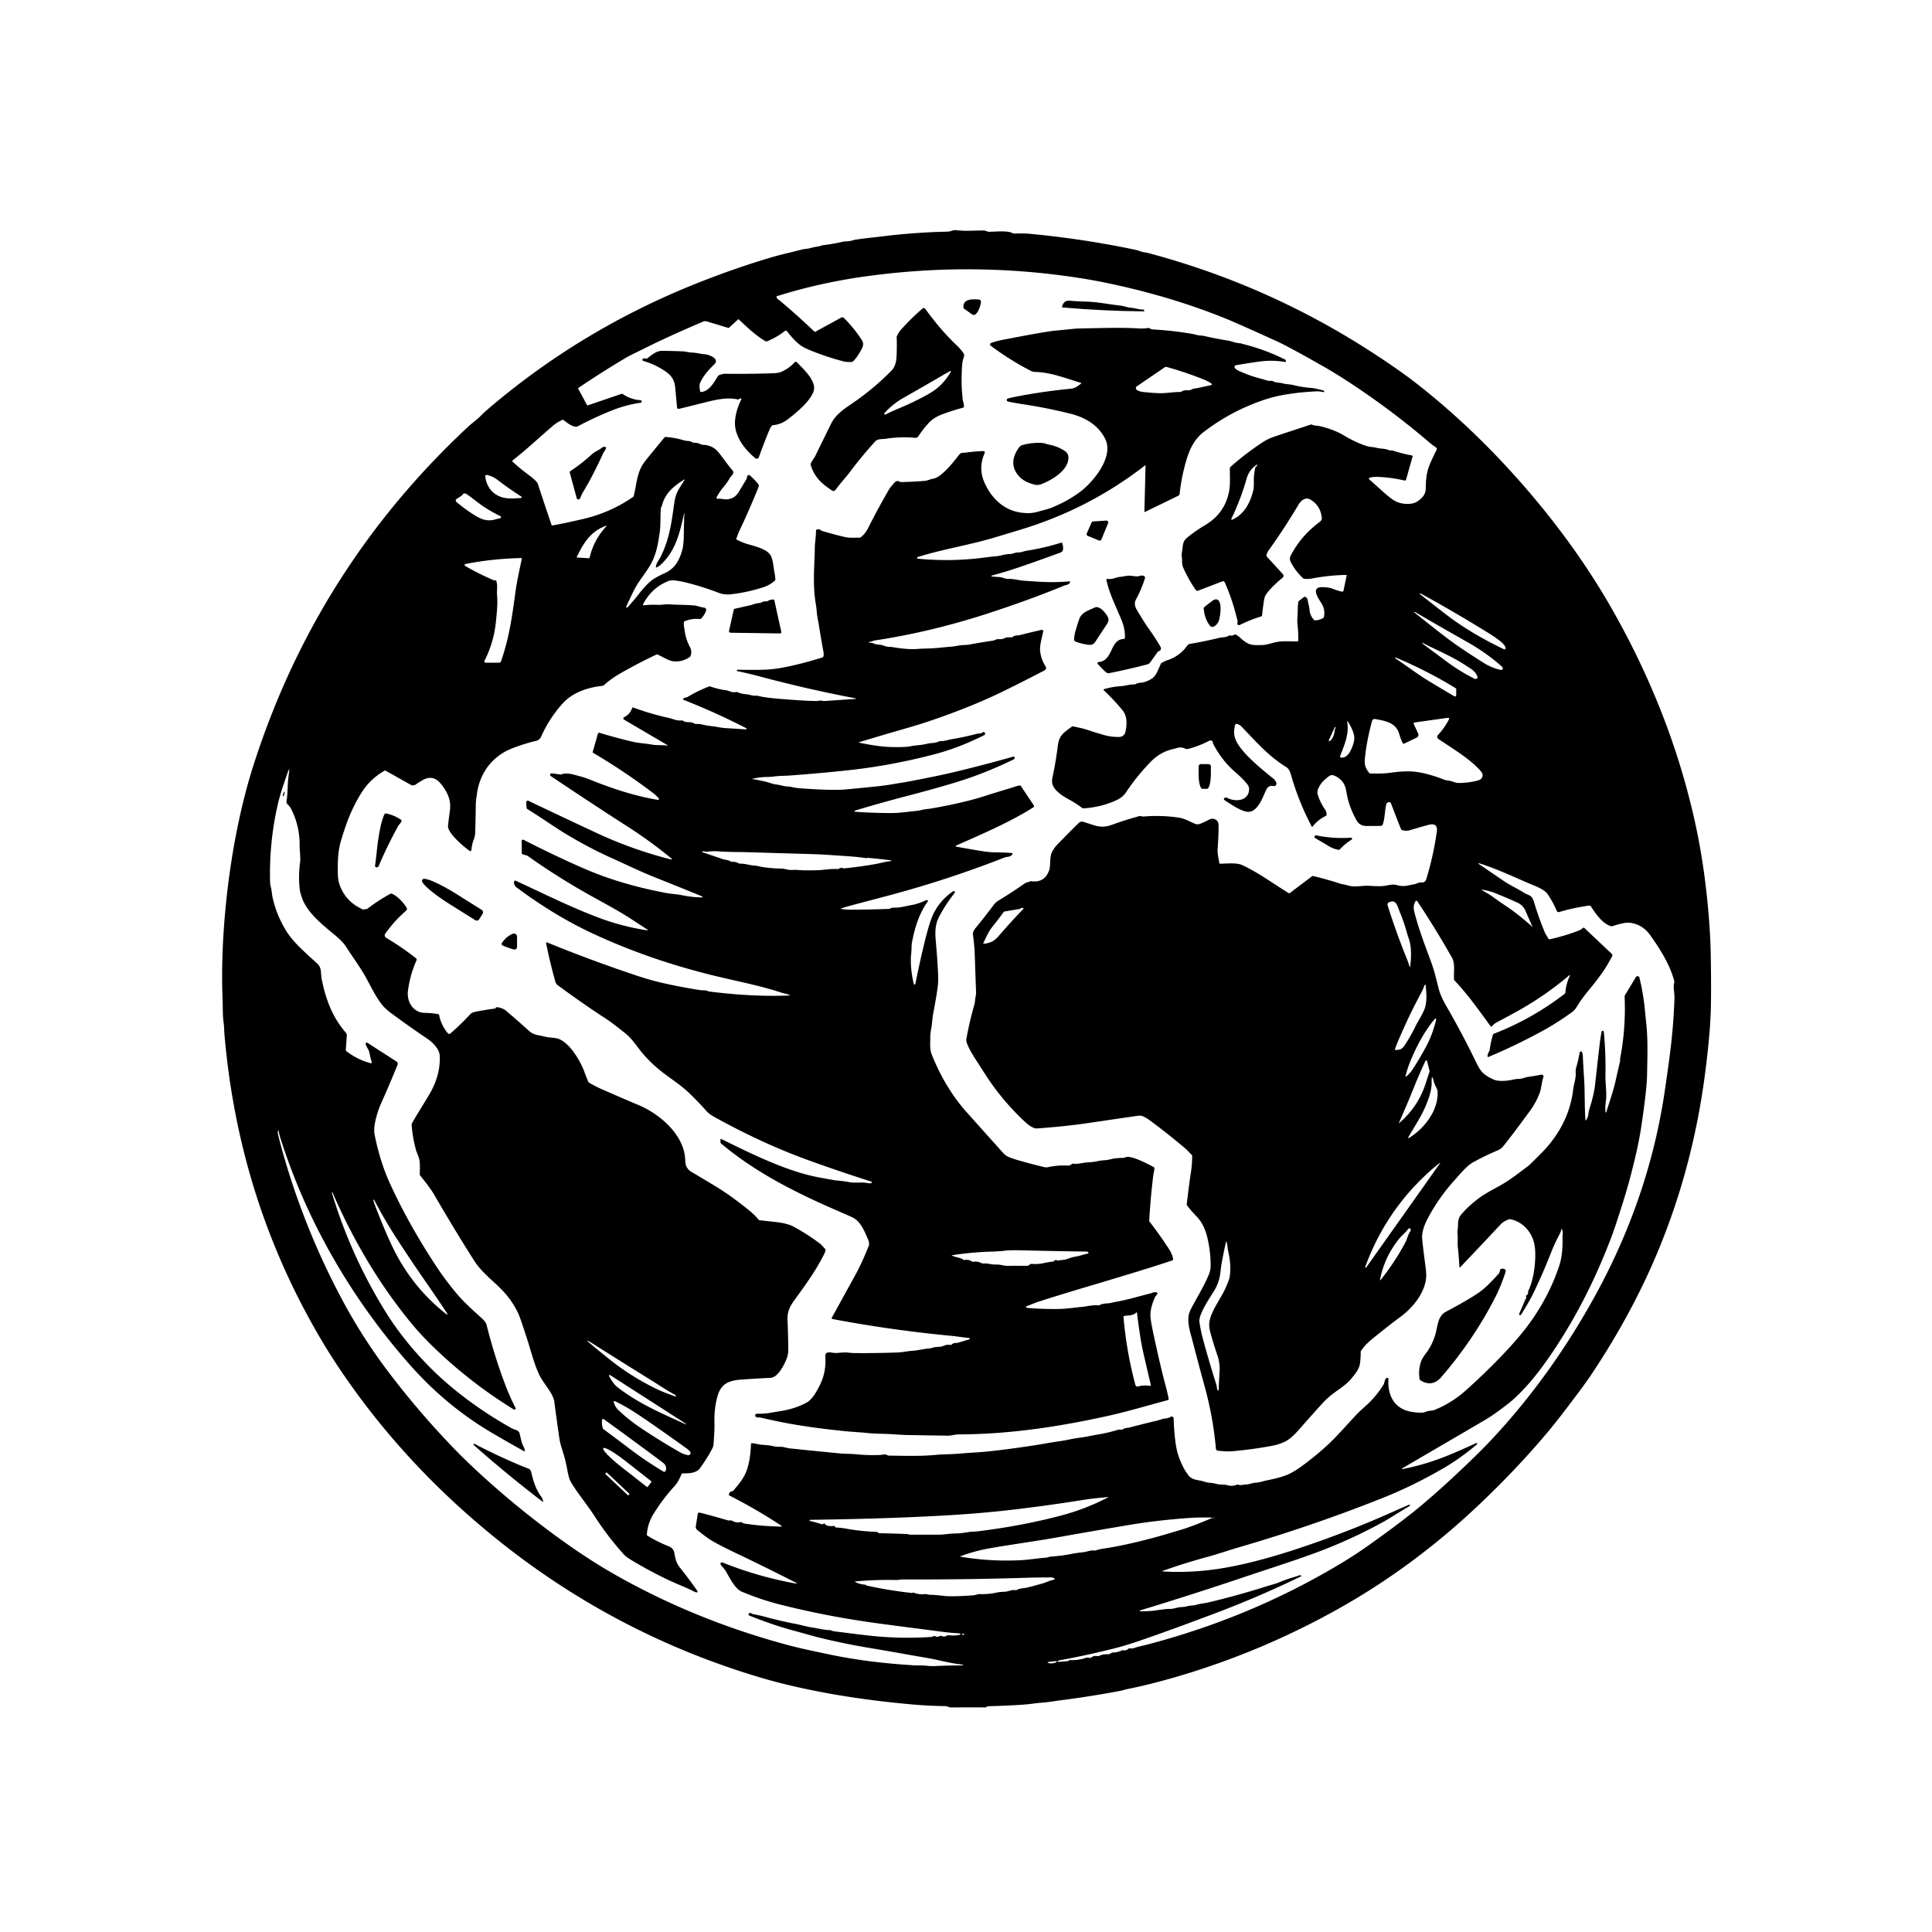 <?xml version="1.0" encoding="UTF-8" standalone="no"?>
<!DOCTYPE svg PUBLIC "-//W3C//DTD SVG 1.1//EN" "http://www.w3.org/Graphics/SVG/1.1/DTD/svg11.dtd">
<svg xmlns="http://www.w3.org/2000/svg" version="1.1" viewBox="0.00 0.00 1448.00 1448.00">
<path fill="#000000" d="
  M 716.88 172.55
  C 723.40 173.36 730.73 172.70 737.36 172.77
  C 738.95 172.79 739.76 173.74 741.33 173.72
  C 745.67 173.67 755.49 172.64 759.01 174.77
  Q 759.45 175.04 759.97 175.03
  Q 767.50 174.84 770.73 175.14
  Q 811.56 178.90 851.65 187.37
  Q 852.43 187.54 855.24 188.53
  C 856.89 189.12 858.75 189.16 860.24 189.56
  Q 949.63 213.28 1027.31 263.43
  C 1038.53 270.68 1051.24 279.27 1062.05 287.73
  Q 1104.42 320.89 1142.30 364.44
  Q 1181.27 409.24 1208.28 456.69
  Q 1251.18 532.04 1269.62 612.80
  Q 1278.78 652.95 1281.56 699.27
  Q 1282.09 708.03 1282.24 719.26
  Q 1282.62 746.08 1282.14 759.21
  Q 1281.52 776.35 1278.13 803.02
  Q 1268.84 875.98 1241.25 941.01
  Q 1221.84 986.78 1191.79 1031.52
  Q 1187.34 1038.15 1173.42 1056.41
  Q 1166.38 1065.65 1161.02 1072.10
  Q 1137.30 1100.57 1107.60 1128.60
  Q 1060.06 1173.46 1005.58 1204.36
  Q 946.04 1238.14 880.24 1257.17
  Q 861.35 1262.64 844.75 1265.98
  C 842.84 1266.36 841.07 1267.02 839.49 1267.31
  Q 816.00 1271.66 795.24 1274.30
  C 790.22 1274.94 786.06 1275.73 780.88 1276.12
  Q 777.76 1276.36 773.25 1276.97
  Q 765.01 1278.08 740.46 1278.81
  Q 739.95 1278.83 739.55 1279.15
  Q 738.92 1279.67 738.50 1279.67
  Q 725.60 1279.64 712.71 1279.69
  C 710.95 1279.69 710.09 1278.72 708.36 1278.70
  Q 695.78 1278.54 683.25 1277.41
  C 650.77 1274.49 618.32 1269.74 586.64 1261.86
  Q 577.14 1259.49 567.36 1256.53
  Q 446.30 1219.92 350.44 1135.08
  Q 293.24 1084.46 252.28 1022.56
  Q 246.75 1014.20 241.64 1005.63
  Q 179.24 900.81 168.36 776.75
  Q 168.07 773.45 167.99 771.40
  Q 167.86 768.14 167.56 766.10
  C 166.80 760.82 167.03 754.06 166.87 750.31
  Q 165.44 715.80 169.40 676.91
  Q 173.91 632.57 184.32 592.90
  Q 186.74 583.69 189.92 573.71
  Q 237.35 425.28 351.56 319.16
  C 353.52 317.34 357.57 314.49 360.24 311.72
  Q 362.42 309.46 363.52 308.51
  Q 433.66 247.93 520.52 213.03
  Q 550.17 201.12 578.72 192.71
  Q 583.19 191.40 589.57 189.86
  Q 595.02 188.55 600.44 187.16
  Q 601.80 186.81 604.77 186.44
  C 607.48 186.11 609.63 185.14 612.53 184.83
  Q 613.74 184.70 614.89 184.30
  Q 616.28 183.82 617.18 183.72
  Q 624.58 182.83 631.81 181.16
  Q 632.88 180.92 635.73 180.81
  C 637.71 180.74 639.33 179.92 640.98 179.66
  C 647.48 178.62 653.99 178.06 660.52 177.25
  Q 685.35 174.15 710.36 173.61
  Q 711.42 173.59 713.80 172.83
  Q 715.29 172.35 716.88 172.55
  Z
  M 393.38 1087.08
  Q 393.50 1088.06 392.64 1087.58
  Q 380.62 1080.91 369.23 1074.23
  C 345.85 1060.50 325.46 1043.56 307.38 1023.11
  Q 267.42 977.90 239.97 924.93
  Q 222.00 890.26 210.17 853.03
  Q 209.29 850.26 208.75 847.31
  Q 208.63 846.65 208.45 847.29
  Q 208.06 848.70 208.33 849.89
  Q 210.25 858.15 213.82 870.21
  Q 229.83 924.32 256.42 974.08
  Q 271.65 1002.58 291.17 1028.33
  Q 313.52 1057.82 339.13 1084.47
  Q 346.02 1091.65 353.33 1098.55
  Q 378.48 1122.29 406.02 1143.26
  Q 434.54 1164.97 458.51 1178.77
  Q 519.12 1213.66 589.88 1232.78
  Q 597.53 1234.84 607.64 1237.01
  Q 621.20 1239.93 625.50 1240.78
  Q 653.11 1246.25 685.38 1248.14
  C 687.79 1248.28 691.06 1248.10 693.86 1248.39
  Q 697.84 1248.81 700.17 1248.70
  Q 710.46 1248.24 717.96 1248.23
  Q 726.16 1248.22 718.03 1247.16
  C 710.74 1246.22 702.54 1243.93 695.65 1242.75
  C 680.93 1240.23 668.13 1237.84 651.49 1235.07
  Q 633.55 1232.08 615.86 1227.82
  C 609.56 1226.30 602.31 1224.12 595.52 1222.32
  C 583.38 1219.09 572.89 1215.31 561.69 1210.90
  A 1.02 1.02 0.0 0 1 562.02 1208.93
  Q 563.09 1208.88 563.70 1209.44
  A 1.32 1.27 -17.2 0 0 564.34 1209.76
  Q 569.25 1210.61 574.05 1211.93
  Q 585.25 1215.00 596.65 1217.16
  C 600.31 1217.85 604.81 1219.23 608.98 1219.82
  C 612.88 1220.37 617.52 1221.70 621.95 1221.74
  Q 622.44 1221.74 622.86 1221.98
  Q 623.62 1222.42 625.26 1222.63
  Q 647.93 1225.57 655.75 1226.30
  Q 676.92 1228.28 698.19 1226.84
  Q 698.69 1226.80 699.12 1226.53
  Q 699.95 1226.01 700.71 1226.26
  Q 702.05 1226.72 702.12 1226.72
  Q 703.45 1226.76 704.60 1226.10
  Q 705.03 1225.85 705.48 1226.06
  Q 707.78 1227.17 709.95 1225.73
  A 1.42 1.37 31.6 0 1 710.90 1225.52
  Q 715.18 1226.15 719.44 1225.22
  A 0.52 0.52 0.0 0 0 719.35 1224.20
  Q 712.39 1223.83 706.11 1222.99
  C 691.06 1220.97 675.07 1219.03 656.50 1216.48
  Q 619.34 1211.37 584.74 1202.60
  Q 569.90 1198.83 555.82 1192.87
  C 550.85 1190.76 546.76 1182.38 544.14 1177.81
  C 543.05 1175.91 541.49 1174.53 540.19 1172.77
  A 1.13 1.12 82.6 0 1 541.51 1171.05
  Q 568.33 1181.82 596.77 1186.89
  A 0.25 0.25 0.0 0 0 596.93 1186.42
  Q 574.67 1175.02 552.63 1164.53
  Q 535.36 1156.32 530.34 1152.66
  Q 526.15 1149.61 522.62 1146.74
  A 3.11 3.11 0.0 0 1 521.51 1143.84
  L 522.94 1134.74
  A 1.29 1.29 0.0 0 1 524.54 1133.69
  Q 535.09 1136.40 545.11 1139.36
  C 546.09 1139.65 546.80 1139.57 547.80 1139.55
  A 1.87 1.87 0.0 0 1 548.77 1139.80
  Q 551.66 1141.50 555.08 1140.81
  A 1.26 1.23 -31.7 0 1 556.07 1141.03
  C 556.90 1141.66 557.43 1141.83 558.48 1141.98
  Q 572.11 1143.97 585.69 1144.15
  A 0.27 0.27 0.0 0 0 585.84 1143.66
  Q 566.92 1131.13 546.66 1120.87
  Q 546.23 1120.65 546.30 1120.17
  Q 546.65 1117.93 548.67 1117.70
  Q 549.20 1117.64 549.56 1117.24
  Q 556.69 1109.21 558.96 1103.76
  Q 562.38 1095.56 562.87 1082.27
  Q 562.90 1081.68 563.49 1081.68
  C 565.86 1081.68 568.37 1082.60 570.33 1082.76
  C 573.76 1083.04 576.71 1083.17 580.17 1084.03
  C 582.71 1084.67 585.15 1084.00 587.81 1084.68
  Q 590.63 1085.40 591.77 1085.52
  Q 610.54 1087.48 629.33 1089.29
  C 633.20 1089.67 637.77 1089.56 642.00 1089.98
  Q 650.96 1090.86 659.95 1090.46
  C 661.63 1090.38 663.29 1089.52 665.20 1090.70
  Q 665.59 1090.94 666.04 1090.95
  C 677.54 1091.08 689.51 1091.53 700.95 1090.45
  Q 704.67 1090.09 708.40 1090.00
  Q 714.66 1089.84 719.55 1089.42
  Q 724.32 1089.00 731.75 1088.55
  Q 745.48 1087.72 774.03 1083.44
  Q 777.06 1082.99 784.41 1081.71
  Q 789.61 1080.81 794.82 1080.08
  Q 797.53 1079.69 801.44 1078.87
  Q 804.75 1078.16 808.11 1077.70
  Q 813.19 1077.01 816.33 1076.37
  Q 820.42 1075.54 824.53 1074.83
  Q 831.13 1073.69 837.53 1071.69
  C 838.55 1071.37 839.62 1071.56 840.69 1071.50
  Q 841.21 1071.47 841.64 1071.18
  C 843.31 1070.03 845.09 1070.29 846.53 1069.91
  Q 856.99 1067.13 867.53 1064.65
  C 869.18 1064.26 871.30 1063.25 873.41 1063.11
  C 875.13 1063.00 876.10 1062.60 877.48 1061.83
  A 1.44 1.44 0.0 0 1 879.62 1063.05
  Q 879.82 1070.37 880.62 1077.80
  Q 881.46 1085.66 883.07 1090.55
  C 884.78 1095.75 887.42 1101.73 891.03 1106.11
  C 893.15 1108.70 896.75 1109.20 899.89 1109.76
  C 901.92 1110.12 903.97 1111.09 906.21 1111.27
  Q 908.91 1111.47 910.72 1111.94
  Q 913.58 1112.69 916.54 1112.68
  Q 918.17 1112.67 920.38 1113.26
  Q 923.72 1114.15 927.03 1112.73
  Q 927.50 1112.53 927.97 1112.72
  C 929.85 1113.49 931.91 1112.64 933.49 1112.61
  C 936.35 1112.58 938.56 1111.37 941.38 1111.23
  C 943.91 1111.09 947.41 1109.92 948.91 1109.63
  Q 958.38 1107.77 964.02 1105.62
  Q 969.25 1103.62 976.35 1098.35
  Q 992.01 1086.74 1002.15 1075.89
  Q 1009.02 1068.54 1015.79 1061.11
  Q 1018.20 1058.47 1023.28 1053.98
  Q 1031.23 1046.96 1036.86 1037.86
  C 1037.64 1036.61 1037.90 1033.81 1038.78 1033.06
  Q 1039.26 1032.65 1039.87 1032.71
  A 0.84 0.84 0.0 0 1 1040.63 1033.61
  C 1039.96 1043.41 1043.26 1053.08 1053.15 1056.85
  Q 1058.25 1058.80 1065.79 1058.77
  C 1067.76 1058.76 1069.29 1057.56 1071.41 1057.39
  Q 1074.07 1057.17 1075.24 1056.69
  Q 1088.12 1051.41 1098.19 1042.44
  C 1111.32 1030.76 1125.08 1017.21 1136.48 1004.13
  Q 1158.42 978.97 1168.45 949.21
  Q 1171.53 940.09 1171.03 927.17
  Q 1171.03 927.07 1171.24 924.36
  Q 1171.37 922.60 1170.32 920.97
  Q 1170.16 920.72 1170.13 921.01
  Q 1170.01 922.67 1169.59 923.51
  C 1167.20 928.30 1164.80 932.89 1162.82 937.97
  Q 1156.76 953.54 1149.53 968.59
  C 1146.72 974.44 1143.42 979.86 1139.97 985.33
  A 0.77 0.76 -17.2 0 1 1138.62 984.62
  L 1143.17 974.06
  Q 1143.31 973.74 1143.53 973.48
  Q 1144.19 972.71 1143.68 971.76
  A 0.62 0.61 61.8 0 1 1143.93 970.92
  Q 1145.51 970.09 1145.29 968.29
  Q 1145.24 967.85 1145.43 967.46
  C 1149.07 959.99 1150.40 950.27 1150.65 942.15
  Q 1150.92 933.48 1148.58 927.87
  C 1145.60 920.73 1139.50 915.16 1131.73 913.77
  Q 1131.25 913.69 1130.80 913.87
  Q 1126.79 915.47 1125.18 917.19
  Q 1109.82 933.58 1094.42 949.75
  A 0.37 0.36 -24.7 0 1 1093.79 949.52
  Q 1093.40 942.03 1092.59 934.44
  C 1092.26 931.37 1092.80 928.15 1092.40 924.84
  C 1092.10 922.40 1092.82 920.43 1092.76 918.51
  Q 1092.62 913.38 1094.76 910.76
  Q 1099.98 904.37 1108.21 898.17
  Q 1112.68 894.79 1121.00 890.37
  C 1131.24 884.94 1136.78 880.27 1144.55 874.50
  Q 1146.16 873.30 1148.48 870.98
  C 1153.39 866.05 1158.37 861.52 1163.27 855.02
  C 1171.45 844.17 1176.33 833.11 1178.61 820.02
  Q 1178.62 820.00 1179.07 816.44
  C 1179.57 812.56 1181.16 808.53 1180.95 804.29
  Q 1180.82 801.78 1181.41 799.79
  Q 1183.04 794.26 1183.90 788.86
  A 0.98 0.98 0.0 0 1 1185.83 788.83
  C 1185.96 789.48 1186.25 790.35 1186.28 791.07
  Q 1186.66 799.65 1187.25 808.21
  C 1187.91 817.98 1187.51 829.01 1188.27 839.46
  Q 1188.31 840.08 1188.68 839.58
  Q 1189.99 837.86 1190.31 835.80
  Q 1190.84 832.39 1191.03 831.79
  Q 1194.60 820.82 1195.47 812.99
  Q 1197.08 798.46 1198.76 783.93
  Q 1199.41 778.33 1200.35 773.29
  A 0.84 0.84 0.0 0 1 1202.02 773.36
  Q 1203.55 788.88 1203.26 804.19
  Q 1203.17 808.84 1203.62 814.79
  Q 1204.13 821.48 1203.56 825.42
  Q 1202.96 829.54 1203.27 833.51
  A 0.31 0.31 0.0 0 0 1203.87 833.57
  C 1206.20 825.86 1208.98 818.33 1210.73 810.56
  Q 1212.46 802.87 1214.25 795.19
  Q 1214.33 794.82 1214.26 794.35
  Q 1214.18 793.85 1214.25 793.49
  Q 1218.65 770.40 1217.62 746.87
  Q 1217.60 746.34 1217.87 745.89
  L 1226.09 732.31
  A 1.44 1.43 53.8 0 1 1228.71 732.72
  Q 1231.62 744.62 1232.75 756.27
  Q 1233.31 762.11 1233.92 767.93
  C 1235.22 780.32 1234.61 793.27 1234.45 805.72
  Q 1234.32 815.95 1230.14 844.24
  Q 1227.80 860.10 1221.36 884.12
  Q 1219.06 892.72 1215.69 903.30
  Q 1210.17 920.67 1208.17 925.98
  Q 1193.50 964.80 1174.32 996.57
  Q 1159.73 1020.72 1147.03 1035.54
  C 1142.84 1040.43 1136.70 1047.02 1130.82 1051.66
  Q 1120.23 1060.00 1112.81 1064.35
  Q 1082.24 1082.26 1051.01 1100.46
  A 0.33 0.33 0.0 0 0 1051.24 1101.07
  C 1063.61 1098.57 1074.98 1095.12 1087.11 1090.06
  Q 1096.65 1086.08 1106.34 1081.56
  A 0.57 0.57 0.0 0 1 1106.95 1082.51
  C 1099.11 1089.13 1091.14 1094.96 1082.04 1100.27
  Q 1059.46 1113.46 1036.25 1122.71
  Q 984.12 1143.50 927.51 1159.99
  C 920.12 1162.15 912.78 1164.73 905.44 1166.72
  Q 888.09 1171.43 871.23 1177.42
  A 0.18 0.18 0.0 0 0 871.28 1177.77
  Q 891.86 1178.98 912.25 1175.96
  Q 937.52 1172.22 970.76 1161.31
  C 992.06 1154.33 1015.20 1145.70 1037.07 1136.09
  Q 1046.58 1131.91 1056.09 1127.73
  Q 1056.53 1127.53 1056.69 1127.99
  Q 1056.89 1128.52 1056.35 1128.83
  C 1048.99 1133.06 1041.61 1138.00 1035.40 1141.38
  Q 1012.37 1153.89 988.75 1162.79
  C 971.22 1169.39 952.26 1175.31 934.22 1181.40
  Q 894.76 1194.73 855.85 1206.55
  Q 852.30 1207.63 856.00 1207.65
  Q 859.05 1207.67 863.25 1207.33
  C 866.97 1207.03 872.44 1205.82 877.21 1205.84
  C 880.08 1205.84 882.34 1204.58 885.28 1204.49
  Q 887.62 1204.42 889.63 1203.87
  C 892.23 1203.17 894.65 1203.44 897.19 1202.64
  C 899.78 1201.82 903.26 1201.56 905.08 1201.13
  Q 927.53 1195.83 949.52 1188.84
  C 952.59 1187.87 956.36 1186.99 960.10 1185.37
  Q 964.08 1183.64 971.46 1181.51
  C 972.45 1181.22 973.60 1180.32 974.99 1180.79
  A 0.39 0.38 41.2 0 1 975.04 1181.50
  Q 943.29 1196.87 910.29 1209.31
  Q 875.88 1222.28 853.24 1230.03
  Q 843.67 1233.31 834.08 1235.71
  Q 812.61 1241.07 794.12 1244.33
  Q 793.37 1244.46 792.90 1244.92
  A 0.38 0.38 0.0 0 0 793.20 1245.58
  L 800.50 1244.97
  Q 800.68 1244.96 800.81 1244.82
  L 801.08 1244.52
  Q 801.40 1244.18 801.88 1244.20
  Q 807.89 1244.52 813.60 1242.59
  C 814.83 1242.17 815.71 1242.31 816.92 1242.61
  A 0.93 0.92 -58.5 0 0 817.74 1242.41
  Q 819.79 1240.65 822.50 1241.24
  Q 823.00 1241.35 823.48 1241.13
  Q 826.52 1239.73 829.80 1239.85
  C 831.30 1239.90 831.95 1239.60 833.09 1238.80
  A 1.56 1.52 27.3 0 1 834.01 1238.52
  Q 837.53 1238.57 840.63 1237.01
  Q 841.13 1236.76 841.68 1236.85
  Q 844.02 1237.26 845.78 1235.72
  A 1.29 1.29 0.0 0 1 846.82 1235.42
  C 849.44 1235.86 851.44 1234.52 853.41 1234.11
  Q 856.84 1233.40 863.99 1231.47
  Q 942.01 1210.41 1008.85 1169.40
  Q 1016.70 1164.59 1025.52 1158.35
  Q 1048.81 1141.87 1063.36 1129.87
  Q 1081.18 1115.17 1104.31 1092.71
  Q 1112.34 1084.92 1118.35 1078.47
  Q 1161.96 1031.77 1194.76 972.50
  Q 1234.52 900.67 1246.94 822.75
  Q 1248.39 813.67 1251.02 794.25
  Q 1254.20 770.80 1254.94 749.50
  Q 1255.07 745.89 1254.46 740.75
  Q 1254.22 738.75 1254.85 736.30
  Q 1254.97 735.82 1254.85 735.35
  C 1251.66 723.07 1244.37 711.57 1236.83 700.93
  Q 1231.42 693.29 1222.65 691.74
  C 1218.13 690.94 1212.83 692.82 1208.33 694.17
  Q 1207.85 694.31 1207.37 694.17
  C 1201.09 692.36 1195.85 684.71 1192.42 679.43
  A 1.54 1.52 69.6 0 0 1190.93 678.74
  Q 1179.53 680.29 1168.52 683.57
  A 1.41 1.41 0.0 0 1 1166.82 682.78
  Q 1164.10 676.39 1160.05 670.31
  C 1157.56 666.57 1150.85 664.16 1146.81 662.45
  C 1134.13 657.07 1121.67 651.09 1108.50 646.98
  A 0.29 0.29 0.0 0 0 1108.25 647.50
  Q 1117.46 653.71 1126.73 660.09
  C 1131.43 663.32 1137.03 665.84 1142.10 669.01
  C 1146.31 671.65 1147.99 670.36 1149.74 676.17
  Q 1153.18 687.61 1157.74 698.66
  C 1158.43 700.35 1159.65 701.84 1160.47 703.49
  A 0.95 0.94 70.4 0 0 1161.52 703.99
  Q 1172.83 701.49 1183.66 697.28
  C 1184.80 696.84 1185.55 696.08 1186.58 695.38
  Q 1187.01 695.09 1187.38 695.45
  L 1208.14 715.05
  A 1.12 1.12 0.0 0 1 1208.37 716.36
  C 1203.33 726.43 1198.01 733.33 1190.00 743.05
  Q 1185.44 748.58 1181.69 754.72
  C 1180.83 756.13 1179.60 757.53 1178.42 758.40
  Q 1167.60 766.34 1155.81 772.79
  Q 1136.22 783.49 1115.56 792.16
  Q 1114.90 792.43 1114.90 791.72
  Q 1114.89 789.72 1116.11 787.97
  Q 1116.39 787.58 1116.45 787.10
  Q 1117.21 781.18 1118.96 775.46
  Q 1119.11 774.97 1119.59 774.78
  Q 1148.40 763.63 1172.80 744.74
  A 1.06 1.04 73.9 0 0 1173.20 744.00
  Q 1173.74 737.27 1176.63 731.23
  A 0.27 0.27 0.0 0 0 1176.21 730.91
  Q 1157.85 746.51 1136.71 758.17
  Q 1129.12 762.36 1121.45 766.42
  C 1120.06 767.16 1119.21 768.15 1118.17 769.24
  A 0.63 0.63 0.0 0 1 1117.21 769.18
  C 1108.50 757.35 1101.06 746.49 1090.13 734.83
  Q 1089.78 734.47 1089.76 733.96
  C 1089.45 727.74 1090.73 722.18 1088.22 717.75
  Q 1075.96 696.07 1062.26 675.50
  A 0.83 0.83 0.0 0 0 1060.84 675.55
  Q 1058.92 678.93 1059.85 682.74
  C 1063.14 696.22 1068.16 708.81 1072.89 721.82
  C 1075.19 728.11 1076.67 735.01 1078.46 741.70
  C 1079.49 745.55 1081.86 750.35 1083.84 753.77
  Q 1095.91 774.59 1106.38 796.26
  C 1109.99 803.73 1112.29 805.75 1119.29 809.02
  C 1123.49 810.98 1130.71 809.99 1135.10 808.92
  C 1137.00 808.45 1138.86 808.86 1140.79 808.28
  Q 1144.10 807.28 1144.83 807.18
  Q 1149.89 806.49 1155.17 805.46
  A 1.39 1.39 0.0 0 1 1156.75 807.29
  C 1155.43 810.97 1155.26 815.33 1154.16 818.53
  Q 1151.63 825.85 1146.41 832.97
  Q 1132.96 851.30 1126.74 859.00
  Q 1125.03 861.12 1122.48 862.19
  Q 1113.13 866.14 1104.23 871.01
  C 1099.09 873.82 1093.51 880.84 1089.93 884.80
  Q 1077.81 898.22 1069.51 914.30
  C 1067.39 918.41 1065.61 923.72 1065.87 927.85
  Q 1066.17 932.56 1068.34 948.83
  Q 1069.04 954.12 1068.92 956.73
  C 1068.39 968.11 1059.44 979.58 1050.37 986.36
  Q 1039.09 994.79 1028.21 1003.71
  Q 1023.07 1007.93 1020.11 1012.37
  A 1.65 1.64 61.6 0 0 1019.83 1013.32
  Q 1019.86 1017.49 1019.32 1021.65
  C 1018.73 1026.18 1015.62 1029.80 1012.84 1033.23
  C 1009.11 1037.84 1003.34 1041.23 998.57 1044.93
  Q 994.39 1048.17 990.63 1052.32
  Q 982.53 1061.26 974.57 1070.33
  C 970.87 1074.55 966.93 1078.92 961.72 1081.11
  Q 957.91 1082.71 954.24 1083.43
  Q 940.43 1086.12 924.38 1087.61
  C 920.34 1087.99 916.79 1087.66 912.82 1087.27
  A 1.69 1.67 0.4 0 1 911.31 1085.75
  C 909.87 1069.78 907.19 1054.83 902.73 1038.59
  Q 898.06 1021.56 893.64 1004.46
  C 891.97 997.97 888.71 989.00 892.15 981.99
  C 896.21 973.73 902.22 964.61 906.09 955.02
  Q 907.32 951.98 907.34 948.82
  Q 907.40 937.62 904.68 926.71
  Q 902.41 917.56 896.92 911.81
  Q 892.24 906.91 889.70 903.44
  A 1.33 1.32 -60.0 0 1 889.45 902.50
  C 890.38 894.49 891.37 886.53 892.58 878.56
  Q 893.50 872.54 893.49 866.36
  Q 893.49 865.83 893.10 865.46
  C 891.41 863.86 889.96 862.09 888.20 860.61
  Q 873.34 848.11 860.77 838.98
  Q 859.24 837.87 856.91 836.79
  Q 855.10 835.95 852.95 836.25
  Q 843.63 837.55 816.31 841.60
  Q 798.84 844.18 777.25 845.75
  C 774.11 845.97 769.96 842.44 768.20 840.79
  Q 749.87 823.72 736.71 802.50
  Q 736.60 802.33 731.63 794.64
  C 729.78 791.76 723.66 782.22 724.22 778.99
  Q 726.55 765.72 730.33 752.77
  C 730.84 751.02 730.69 749.33 731.09 747.53
  Q 731.60 745.15 731.55 743.64
  Q 731.04 730.24 730.61 716.84
  Q 730.35 708.49 729.17 700.22
  C 728.99 698.95 730.07 696.90 730.87 695.93
  Q 737.98 687.31 744.68 678.31
  Q 746.23 676.22 748.46 674.88
  Q 758.35 668.90 767.82 662.25
  C 769.12 661.34 770.58 661.17 772.07 660.59
  A 2.04 2.01 38.0 0 1 773.02 660.48
  Q 783.01 661.77 786.32 652.23
  C 787.58 648.56 786.44 642.52 788.52 638.46
  Q 790.11 635.36 792.58 632.82
  Q 800.82 624.34 808.49 616.80
  A 3.51 3.51 0.0 0 1 812.04 615.96
  Q 816.11 617.29 820.24 618.60
  Q 826.64 620.62 832.94 618.33
  Q 843.31 614.55 853.97 611.65
  Q 854.45 611.51 854.94 611.65
  Q 856.34 612.05 857.50 611.95
  Q 870.54 610.87 883.46 612.80
  C 887.93 613.47 891.52 615.74 895.67 617.43
  A 5.11 5.11 0.0 0 0 899.49 617.43
  Q 902.60 616.17 906.14 614.34
  Q 907.83 613.46 909.15 613.66
  C 912.24 614.13 913.34 616.02 913.31 619.21
  Q 913.24 627.62 912.61 636.03
  C 912.33 639.85 913.29 643.11 913.88 646.84
  Q 913.96 647.35 914.47 647.34
  C 919.27 647.29 926.75 646.38 931.11 648.41
  C 943.40 654.15 954.32 662.33 965.88 669.39
  Q 966.30 669.65 966.69 669.35
  L 983.44 656.65
  Q 983.67 656.47 984.20 656.59
  Q 994.48 658.99 1004.51 662.31
  Q 1005.02 662.48 1007.49 662.93
  Q 1008.68 663.15 1010.51 663.70
  C 1015.60 665.22 1020.88 663.55 1026.10 663.90
  Q 1030.38 664.19 1034.68 664.18
  Q 1036.76 664.18 1040.51 663.41
  Q 1044.22 662.65 1046.50 663.27
  C 1052.49 664.92 1054.64 663.59 1059.54 662.80
  C 1061.29 662.51 1063.75 661.10 1065.41 661.38
  A 3.07 3.07 0.0 0 0 1068.84 659.26
  Q 1074.26 641.81 1076.88 623.26
  C 1077.58 618.24 1074.83 617.07 1070.52 618.25
  Q 1062.35 620.47 1057.10 622.11
  Q 1053.87 623.11 1050.81 622.11
  A 1.26 1.25 -2.0 0 1 1050.04 621.40
  Q 1048.12 616.78 1042.63 602.43
  Q 1041.83 600.34 1039.60 601.77
  A 1.12 1.07 -9.5 0 0 1039.13 602.40
  C 1037.70 607.57 1038.11 612.89 1036.42 617.71
  A 1.92 1.92 0.0 0 1 1034.62 619.01
  Q 1029.50 619.07 1023.99 619.04
  Q 1019.04 619.01 1016.71 614.81
  C 1013.32 608.71 1010.65 602.12 1009.43 595.22
  C 1008.73 591.28 1008.17 587.87 1005.34 584.96
  Q 1002.37 581.91 999.00 580.98
  C 996.99 580.42 994.79 582.83 993.59 583.77
  Q 989.56 586.96 987.75 591.77
  Q 987.04 593.67 987.69 595.76
  Q 989.56 601.69 993.19 606.82
  Q 994.36 608.48 994.23 610.73
  A 0.90 0.90 0.0 0 1 993.72 611.49
  Q 987.79 614.36 983.78 619.49
  Q 983.39 619.98 983.10 619.43
  Q 973.27 600.81 967.53 580.55
  Q 966.35 576.39 964.19 575.04
  C 950.97 566.80 942.95 557.59 930.36 544.40
  C 929.59 543.59 928.36 543.01 927.39 542.61
  A 1.27 1.26 19.2 0 0 925.69 543.43
  Q 923.62 550.74 927.35 556.97
  C 932.95 566.31 945.19 576.10 954.38 583.61
  C 955.54 584.57 956.42 585.75 956.64 587.12
  A 1.78 1.78 0.0 0 1 954.49 589.14
  Q 950.83 588.30 949.09 591.81
  C 946.68 596.68 943.10 607.96 936.06 608.44
  C 930.94 608.79 922.03 602.43 917.75 599.71
  A 0.98 0.98 0.0 0 1 917.93 597.97
  C 919.27 597.46 919.95 598.13 921.10 598.60
  C 927.17 601.08 936.01 599.80 936.18 591.48
  Q 936.22 589.47 934.63 587.54
  Q 931.05 583.18 926.73 579.52
  Q 915.87 570.30 909.38 557.69
  Q 909.25 557.44 908.91 556.22
  Q 908.64 555.24 907.75 555.01
  Q 907.03 554.83 905.84 555.44
  Q 898.61 559.15 890.75 561.24
  Q 889.32 561.62 888.04 561.01
  C 884.50 559.32 882.41 560.70 879.23 561.40
  Q 869.52 563.56 862.19 571.19
  Q 851.66 582.16 844.26 593.37
  C 842.06 596.70 839.64 598.44 836.24 599.97
  Q 824.97 605.06 812.02 605.84
  Q 811.51 605.87 811.10 605.57
  C 808.05 603.41 805.39 601.46 801.94 599.62
  C 797.27 597.13 790.60 593.13 788.88 588.05
  Q 788.13 585.84 788.86 582.41
  Q 791.39 570.55 792.87 558.53
  C 793.81 550.92 797.74 548.77 803.36 544.59
  Q 803.77 544.29 804.26 544.40
  C 807.73 545.17 811.08 545.76 814.46 546.87
  Q 822.65 549.57 828.00 551.03
  Q 832.95 552.38 838.44 552.35
  C 841.41 552.33 843.04 550.77 843.60 548.01
  C 844.61 543.03 844.95 536.78 841.46 532.52
  Q 834.85 524.45 827.32 517.42
  A 0.57 0.56 -31.7 0 1 827.55 516.46
  Q 833.69 514.68 840.21 514.26
  C 843.33 514.07 846.53 512.92 849.94 512.99
  Q 850.44 513.00 850.89 512.78
  Q 852.93 511.79 855.18 511.66
  C 857.86 511.52 862.35 509.58 864.32 507.82
  C 866.94 505.48 868.55 500.63 870.05 497.44
  Q 870.27 496.99 870.72 496.78
  C 872.16 496.11 873.17 495.37 874.71 494.89
  Q 882.58 492.41 888.03 486.21
  C 888.82 485.31 890.12 482.87 891.75 482.59
  Q 902.94 480.70 913.97 478.03
  C 916.04 477.53 918.63 477.91 921.03 476.43
  A 1.32 1.32 0.0 0 1 922.00 476.26
  Q 923.76 476.62 925.16 475.67
  Q 925.65 475.34 926.17 475.61
  C 929.26 477.22 931.47 480.28 935.00 482.08
  C 938.47 483.85 941.59 483.48 945.42 483.46
  C 948.98 483.45 952.34 482.19 955.82 481.38
  C 961.05 480.18 967.07 480.76 972.43 480.76
  A 0.56 0.56 0.0 0 0 972.99 480.22
  Q 973.15 474.29 972.50 468.55
  Q 972.18 465.63 972.42 462.44
  C 972.71 458.55 972.47 455.05 973.09 451.15
  Q 973.18 450.64 973.59 450.32
  L 977.27 447.50
  Q 977.74 447.14 978.28 447.35
  C 980.41 448.17 980.17 451.28 980.82 453.34
  Q 981.27 454.79 981.43 456.91
  Q 981.75 461.16 984.74 464.51
  Q 985.09 464.90 985.61 464.90
  Q 988.88 464.90 991.70 463.18
  Q 992.15 462.91 992.26 462.39
  Q 993.36 457.02 990.56 452.46
  C 988.12 448.50 981.75 439.74 991.44 440.06
  Q 996.31 440.22 998.98 441.31
  Q 1002.37 442.69 1005.75 443.43
  A 1.01 1.00 -78.0 0 0 1006.94 442.65
  L 1009.28 431.51
  A 0.52 0.52 0.0 0 0 1008.76 430.88
  Q 995.81 431.17 983.09 433.61
  Q 980.35 434.14 977.52 433.77
  Q 977.01 433.70 976.63 433.36
  Q 970.91 428.12 967.40 421.20
  C 966.47 419.37 966.65 417.73 967.55 416.03
  Q 975.25 401.48 988.72 391.46
  C 989.94 390.56 990.83 389.68 990.65 388.00
  Q 989.68 378.98 982.24 374.49
  C 978.51 372.24 975.13 375.02 973.31 378.08
  Q 962.72 395.88 950.67 412.71
  Q 949.54 414.28 949.17 416.24
  A 0.98 0.98 0.0 0 0 949.41 417.10
  L 961.46 430.29
  A 1.86 1.86 0.0 0 1 961.27 432.98
  Q 955.01 438.16 951.15 442.60
  Q 948.23 445.96 947.68 448.25
  Q 947.03 450.97 945.88 461.26
  Q 945.81 461.84 945.25 462.01
  Q 936.93 464.55 929.12 468.43
  A 1.21 1.21 0.0 0 1 927.41 467.04
  C 927.84 465.37 927.18 464.09 926.84 462.68
  Q 923.64 449.41 917.93 436.43
  A 1.38 1.37 -22.5 0 0 916.18 435.71
  L 897.92 442.71
  A 1.46 1.45 61.8 0 1 896.19 442.18
  Q 890.82 434.47 886.79 425.45
  C 885.59 422.75 886.14 420.18 885.75 417.28
  Q 885.51 415.51 885.85 413.74
  C 886.61 409.89 886.01 406.20 889.34 403.33
  Q 894.98 398.49 902.84 393.81
  C 912.63 388.00 918.57 380.25 921.04 369.00
  C 922.23 363.59 921.69 356.87 921.77 350.83
  Q 921.77 350.32 922.15 349.99
  Q 933.78 339.64 946.83 331.16
  Q 950.41 328.84 954.78 327.36
  Q 968.57 322.72 982.42 318.22
  Q 982.92 318.06 983.38 318.29
  C 985.29 319.23 987.58 319.00 989.10 319.36
  Q 999.61 321.81 1007.16 326.32
  Q 1016.58 331.95 1024.83 334.45
  C 1026.87 335.07 1029.34 335.00 1031.64 335.61
  C 1034.95 336.49 1037.99 336.03 1041.28 337.48
  A 1.63 1.61 -37.6 0 0 1042.24 337.60
  Q 1043.12 337.46 1043.77 337.67
  Q 1050.91 340.02 1058.15 341.33
  A 0.69 0.68 -77.3 0 1 1058.69 342.19
  L 1053.79 359.59
  A 0.81 0.81 0.0 0 1 1052.83 360.16
  Q 1042.85 357.85 1033.00 357.43
  Q 1029.53 357.28 1026.61 358.00
  A 0.78 0.78 0.0 0 0 1026.28 359.34
  Q 1031.51 363.95 1036.27 368.26
  Q 1043.32 374.63 1046.68 376.05
  Q 1051.56 378.11 1057.10 377.55
  Q 1060.44 377.22 1062.94 375.38
  C 1065.92 373.18 1068.43 370.55 1068.53 366.53
  C 1068.71 360.19 1068.95 354.42 1071.43 348.45
  Q 1073.82 342.69 1076.64 337.35
  A 1.66 1.66 0.0 0 0 1076.07 335.18
  Q 1073.79 333.71 1071.62 331.86
  Q 1040.64 305.39 1006.39 283.42
  Q 998.91 278.62 989.23 273.14
  Q 965.27 259.56 957.27 255.92
  Q 926.89 242.10 918.20 238.59
  Q 877.59 222.17 830.55 212.29
  Q 820.62 210.20 810.89 208.66
  Q 730.39 195.85 648.87 207.12
  Q 614.48 211.88 582.41 221.94
  Q 581.87 222.11 581.99 222.66
  C 582.31 224.11 583.56 224.57 584.45 225.31
  Q 597.77 236.45 610.35 248.51
  A 0.66 0.66 0.0 0 0 611.13 248.61
  L 630.34 238.10
  Q 631.61 237.40 632.64 238.43
  Q 640.09 245.93 645.69 254.50
  C 647.67 257.53 646.96 259.34 645.44 262.25
  Q 642.55 267.77 639.21 270.96
  Q 638.82 271.34 638.28 271.32
  C 636.32 271.28 634.36 271.40 632.43 270.91
  Q 618.67 267.36 605.58 261.85
  Q 601.04 259.94 597.98 257.19
  Q 593.56 253.24 589.91 248.28
  A 1.16 1.16 0.0 0 0 588.26 248.05
  Q 582.08 252.93 574.78 255.85
  A 1.10 1.09 -40.5 0 1 573.82 255.78
  C 566.45 251.51 560.40 245.70 553.77 239.46
  Q 553.43 239.14 553.09 239.46
  L 546.44 245.59
  A 0.73 0.71 31.5 0 1 545.74 245.75
  Q 537.93 243.33 530.08 241.01
  Q 528.29 240.49 527.22 240.94
  Q 500.66 252.24 482.93 261.17
  C 477.91 263.70 472.94 265.88 468.87 268.29
  Q 450.83 279.00 433.68 290.61
  Q 433.15 290.96 433.45 291.52
  L 439.98 303.61
  A 0.44 0.44 0.0 0 0 440.50 303.82
  L 465.73 295.22
  Q 466.30 295.03 466.81 295.37
  Q 472.79 299.47 480.05 299.95
  A 0.96 0.96 0.0 0 1 480.12 301.86
  Q 469.43 303.39 459.53 307.28
  Q 446.04 312.57 433.27 319.40
  C 430.16 321.06 425.26 317.04 422.31 314.82
  Q 421.92 314.52 421.46 314.72
  Q 417.52 316.45 414.25 319.26
  C 404.21 327.86 394.63 336.88 384.24 345.05
  A 0.67 0.67 0.0 0 0 384.20 346.07
  Q 390.18 351.55 396.63 356.25
  C 398.64 357.72 402.52 360.92 403.03 362.46
  Q 408.10 377.97 413.38 393.42
  Q 413.55 393.92 414.06 393.82
  Q 423.71 392.10 437.27 388.91
  Q 457.72 384.10 474.48 372.43
  Q 474.89 372.14 475.01 371.64
  C 477.31 361.85 477.47 353.26 483.44 345.69
  Q 486.59 341.70 498.00 327.86
  Q 498.32 327.46 498.83 327.50
  Q 505.91 327.98 512.69 330.06
  C 514.78 330.70 516.87 330.13 519.00 331.54
  Q 519.43 331.83 519.94 331.82
  Q 522.90 331.78 525.53 333.11
  Q 525.98 333.34 526.48 333.35
  Q 533.87 333.48 538.39 338.85
  C 541.44 342.48 544.65 347.47 548.79 352.28
  C 550.98 354.83 548.13 356.36 547.19 357.98
  Q 544.82 362.04 541.79 365.61
  C 539.86 367.88 538.60 370.04 537.12 372.52
  A 0.89 0.88 11.8 0 0 537.99 373.85
  C 540.30 373.55 542.70 374.39 544.70 374.26
  Q 550.57 373.88 553.68 368.71
  Q 556.60 363.86 559.51 359.00
  Q 559.77 358.57 559.77 358.06
  Q 559.78 356.62 560.93 356.08
  Q 561.44 355.83 561.87 356.20
  Q 565.12 359.01 567.87 362.26
  C 568.98 363.56 568.84 364.28 568.24 365.75
  Q 560.34 385.05 554.16 397.78
  C 553.24 399.67 552.73 401.68 551.86 403.61
  A 0.65 0.65 0.0 0 0 552.15 404.46
  Q 556.47 406.69 561.08 408.03
  C 566.07 409.47 575.11 411.61 577.63 416.38
  C 579.51 419.92 579.66 424.86 580.43 428.90
  Q 580.93 431.52 581.12 434.24
  A 1.13 1.12 -23.6 0 1 580.76 435.15
  Q 577.05 438.48 572.31 440.04
  Q 560.19 444.03 547.50 445.44
  C 544.96 445.72 541.79 445.50 539.04 444.45
  Q 526.99 439.82 514.47 436.65
  Q 510.10 435.55 505.66 435.01
  Q 502.92 434.68 500.51 435.66
  Q 488.76 440.44 482.19 452.39
  Q 481.39 453.85 483.05 453.65
  Q 487.79 453.06 493.13 453.31
  C 495.86 453.43 498.73 452.74 501.63 452.94
  C 507.95 453.39 514.14 453.24 520.43 453.79
  C 522.71 453.99 525.06 455.15 527.75 455.41
  A 1.72 1.71 -76.9 0 1 529.19 457.73
  Q 527.92 461.11 525.49 463.63
  Q 525.10 464.02 524.56 463.97
  Q 518.54 463.35 513.09 465.64
  Q 512.68 465.82 512.60 466.26
  C 512.25 468.41 512.93 470.86 513.12 472.44
  Q 513.85 478.78 517.11 484.93
  Q 518.78 488.07 517.57 491.62
  Q 517.41 492.10 516.99 492.38
  Q 511.73 496.05 505.45 495.71
  C 501.34 495.50 496.86 492.31 492.89 490.58
  A 1.12 1.10 -45.6 0 0 491.97 490.60
  Q 481.76 495.35 469.40 502.16
  C 463.51 505.41 457.89 508.77 453.27 512.99
  Q 452.19 513.98 451.05 514.10
  C 440.58 515.19 429.11 519.08 421.87 527.04
  Q 411.73 538.22 405.53 552.18
  Q 404.36 554.83 400.99 555.47
  Q 397.67 556.11 389.70 558.76
  Q 382.55 561.15 378.83 563.20
  Q 363.17 571.84 358.44 589.78
  C 357.77 592.30 357.48 595.04 357.07 597.75
  Q 356.62 600.75 356.58 603.78
  Q 356.44 613.98 356.14 624.20
  Q 356.08 626.47 355.09 629.12
  Q 353.64 632.97 353.40 636.49
  Q 353.25 638.72 351.46 637.38
  C 347.06 634.10 335.17 624.15 335.78 618.76
  Q 336.41 613.21 337.18 607.64
  C 338.29 599.67 335.37 593.59 330.36 587.39
  Q 324.49 580.14 316.43 584.88
  Q 313.57 586.56 311.57 587.98
  A 3.50 3.49 41.9 0 1 307.84 588.18
  L 289.03 577.64
  Q 288.60 577.41 288.18 577.65
  Q 277.28 583.90 270.82 594.29
  Q 263.48 606.13 258.92 619.62
  Q 256.39 627.09 255.35 630.88
  C 253.25 638.46 253.12 645.27 253.17 653.66
  Q 253.20 659.43 254.55 663.22
  Q 259.09 675.96 272.11 681.66
  Q 272.55 681.85 272.98 681.61
  Q 273.63 681.24 274.35 681.36
  Q 274.91 681.46 275.35 681.11
  Q 283.54 674.75 292.67 669.84
  A 1.19 1.17 42.2 0 1 293.70 669.80
  C 298.02 671.63 302.32 676.46 304.74 680.30
  A 1.71 1.71 0.0 0 1 304.41 682.50
  Q 295.50 690.20 288.71 699.84
  A 2.11 2.10 32.8 0 0 289.37 702.86
  Q 301.15 709.78 311.82 718.25
  A 1.20 1.20 0.0 0 1 312.17 719.68
  Q 307.35 730.51 305.74 742.74
  C 304.71 750.57 309.64 758.99 318.23 759.12
  Q 323.37 759.19 328.49 760.07
  Q 329.01 760.16 329.11 760.67
  Q 330.60 768.43 335.65 774.39
  A 1.40 1.39 49.2 0 0 337.63 774.54
  Q 345.79 767.36 352.81 759.77
  Q 353.67 758.83 356.74 758.22
  Q 363.76 756.82 370.88 755.91
  Q 371.38 755.84 371.57 755.38
  Q 371.80 754.82 372.50 754.88
  Q 376.62 755.29 379.51 757.74
  Q 388.23 765.16 396.72 772.81
  Q 399.32 775.16 403.82 775.96
  Q 406.31 776.41 408.54 776.99
  C 411.72 777.81 415.33 777.58 418.05 778.42
  C 426.66 781.09 434.85 794.82 437.96 803.27
  Q 439.32 806.95 440.87 810.67
  A 1.61 1.59 -85.8 0 0 441.51 811.42
  Q 446.05 814.15 450.91 816.29
  Q 464.76 822.39 478.70 828.27
  C 494.63 834.99 513.06 850.74 513.56 869.49
  Q 513.65 872.71 514.48 874.32
  Q 515.76 876.83 517.93 878.12
  Q 526.99 883.51 536.02 888.93
  Q 548.07 896.17 562.62 908.13
  Q 565.87 910.80 568.52 914.13
  A 1.19 1.17 72.9 0 0 569.31 914.56
  Q 575.67 915.23 582.00 915.95
  Q 590.35 916.91 595.17 919.55
  Q 605.09 924.98 614.13 931.73
  C 615.71 932.90 617.05 934.62 618.44 936.06
  A 1.07 1.05 28.0 0 1 618.72 936.95
  Q 618.50 938.25 617.90 939.46
  C 611.78 952.00 603.65 963.05 595.50 974.30
  C 591.47 979.86 589.90 983.75 590.25 990.26
  Q 590.65 997.98 590.80 1010.90
  Q 590.85 1014.94 589.71 1017.94
  C 587.89 1022.76 583.10 1032.39 577.51 1032.66
  Q 566.38 1033.19 555.24 1034.01
  C 546.17 1034.68 540.28 1037.20 537.74 1046.50
  Q 535.26 1055.62 535.45 1065.42
  Q 535.55 1070.66 535.36 1073.60
  Q 535.08 1077.68 534.87 1081.76
  Q 534.77 1083.82 533.93 1085.45
  Q 530.04 1092.99 524.52 1100.52
  C 521.82 1104.21 516.04 1104.30 511.56 1104.27
  A 0.80 0.78 -77.8 0 0 510.82 1104.76
  Q 508.29 1110.88 505.58 1113.80
  Q 497.14 1122.92 489.92 1134.46
  Q 485.35 1141.77 484.82 1150.15
  Q 484.79 1150.68 485.23 1150.95
  Q 492.80 1155.62 501.08 1158.88
  Q 504.66 1160.29 505.30 1163.46
  C 506.26 1168.22 506.55 1171.08 509.65 1174.95
  Q 516.38 1183.34 522.73 1192.49
  A 0.61 0.61 0.0 0 1 522.21 1193.45
  Q 521.35 1193.42 520.34 1192.90
  C 514.20 1189.76 506.45 1186.78 501.54 1184.46
  Q 487.07 1177.62 473.34 1169.34
  Q 469.24 1166.87 467.65 1165.11
  Q 455.49 1151.65 445.69 1136.44
  C 440.31 1128.08 433.77 1120.34 428.45 1111.76
  C 426.44 1108.52 425.81 1105.15 425.16 1101.50
  C 424.05 1095.33 422.77 1090.87 421.05 1085.51
  Q 419.70 1081.27 419.13 1077.34
  Q 417.21 1064.02 415.46 1050.68
  C 414.63 1044.35 407.58 1037.13 404.64 1031.29
  C 400.43 1022.91 398.09 1012.89 395.19 1003.94
  Q 390.05 988.04 388.69 985.03
  Q 384.97 976.79 379.02 969.86
  C 371.60 961.20 361.85 954.86 355.68 945.27
  Q 342.75 925.19 324.92 894.59
  Q 322.54 890.51 314.96 881.08
  Q 314.63 880.66 314.62 880.13
  C 314.56 876.72 315.22 870.95 313.71 867.08
  Q 311.99 862.66 311.94 862.48
  Q 309.23 852.90 308.51 842.93
  Q 308.48 842.42 308.72 841.98
  C 312.93 834.44 317.69 827.25 322.04 819.77
  Q 330.13 805.88 329.61 791.54
  C 329.41 786.02 324.07 781.04 319.80 778.17
  Q 306.17 769.01 292.99 759.22
  Q 288.68 756.01 286.29 752.98
  C 280.80 746.05 277.10 737.33 272.58 729.70
  C 268.83 723.37 263.62 716.28 259.29 709.46
  Q 256.98 705.82 250.99 700.82
  C 242.19 693.47 230.05 684.09 226.24 672.66
  Q 224.87 668.55 224.67 666.77
  Q 223.51 656.48 224.91 646.26
  C 225.41 642.61 224.52 637.69 224.57 633.58
  Q 224.71 619.63 218.57 606.98
  Q 217.35 604.47 215.66 602.97
  A 2.81 2.80 -64.6 0 1 214.75 600.40
  C 215.64 595.11 215.51 588.87 215.96 584.44
  Q 216.35 580.61 216.92 576.72
  Q 216.98 576.33 216.76 576.65
  Q 216.13 577.53 215.73 578.66
  C 212.81 586.99 209.82 595.55 207.95 603.93
  Q 201.60 632.32 202.44 661.49
  C 202.50 663.50 203.27 665.40 203.53 667.47
  Q 204.04 671.44 204.16 671.99
  Q 207.25 686.35 215.05 698.53
  Q 218.75 704.30 225.64 710.94
  Q 231.54 716.63 237.68 722.07
  Q 240.17 724.27 240.49 727.95
  Q 240.92 732.87 240.94 732.97
  C 243.97 748.37 248.81 762.04 259.23 774.01
  A 2.93 2.92 26.5 0 1 259.94 776.12
  L 259.16 786.88
  A 1.07 1.07 0.0 0 0 259.56 787.79
  Q 267.73 794.15 277.73 796.85
  A 0.72 0.71 -1.1 0 0 278.60 795.95
  Q 277.56 792.57 276.85 788.91
  C 276.38 786.50 274.75 784.95 274.07 782.64
  A 0.92 0.92 0.0 0 1 275.45 781.60
  L 297.17 795.58
  A 2.05 2.04 -62.5 0 1 297.95 798.08
  Q 291.92 812.86 285.72 826.75
  Q 282.31 834.40 280.86 842.61
  C 280.46 844.91 280.33 848.30 280.72 850.24
  Q 284.78 870.52 292.03 886.48
  Q 305.73 916.64 326.46 948.29
  Q 334.09 959.95 343.14 970.53
  C 348.42 976.70 354.90 982.37 361.10 987.99
  C 362.46 989.22 364.29 991.36 364.65 992.82
  Q 370.34 1015.75 378.68 1037.86
  Q 381.95 1046.52 386.38 1055.21
  A 0.87 0.87 0.0 0 1 385.30 1056.42
  Q 384.92 1056.28 384.02 1055.72
  Q 349.82 1034.52 321.43 1006.22
  Q 314.41 999.22 308.00 991.42
  C 283.75 961.92 264.37 928.70 249.18 893.70
  Q 248.99 893.27 248.81 893.71
  Q 248.71 893.95 248.80 894.24
  Q 262.84 940.67 288.13 981.80
  Q 293.68 990.83 299.34 998.36
  Q 315.94 1020.43 336.10 1037.64
  Q 357.39 1055.82 383.59 1070.52
  C 385.46 1071.57 388.85 1071.68 389.47 1074.47
  Q 390.25 1077.97 391.17 1081.38
  C 391.67 1083.21 393.12 1085.11 393.38 1087.08
  Z
  M 941.44 349.69
  Q 942.12 349.28 942.22 348.66
  Q 942.34 347.90 941.72 348.36
  C 937.96 351.15 935.65 354.03 934.29 358.84
  Q 929.91 374.27 922.87 388.84
  A 0.49 0.49 0.0 0 0 923.51 389.51
  C 932.55 385.58 937.09 376.60 939.30 367.61
  Q 939.82 365.48 939.73 360.85
  Q 939.63 355.61 940.85 350.50
  A 1.32 1.30 81.6 0 1 941.44 349.69
  Z
  M 387.05 373.46
  Q 388.73 373.31 390.18 373.34
  A 0.69 0.69 0.0 0 0 390.57 372.06
  Q 381.51 366.28 373.02 359.75
  Q 369.54 357.07 364.97 355.95
  A 1.04 1.04 0.0 0 0 363.69 357.08
  C 364.73 366.26 371.09 372.55 380.16 373.45
  Q 383.59 373.79 387.05 373.46
  Z
  M 491.59 424.70
  C 491.98 421.74 493.93 419.67 494.94 417.67
  C 501.29 405.09 503.07 393.64 505.12 378.69
  Q 505.64 374.96 506.17 372.87
  C 507.48 367.75 510.48 364.05 512.97 359.78
  Q 513.39 359.05 512.67 359.50
  C 504.81 364.40 498.33 369.76 496.05 379.23
  C 495.87 379.96 495.38 380.04 495.31 380.91
  C 494.79 387.33 495.27 393.82 494.30 400.09
  C 493.31 406.48 492.42 412.43 489.69 418.87
  C 486.05 427.46 479.29 434.05 475.10 442.53
  Q 472.08 448.63 469.37 454.53
  A 0.61 0.61 0.0 0 0 470.39 455.18
  C 472.77 452.33 475.28 449.78 477.46 446.91
  Q 483.37 439.12 487.76 435.51
  Q 491.26 432.64 498.33 429.51
  C 505.82 426.19 509.37 419.61 511.38 412.05
  Q 512.41 408.16 512.49 401.29
  Q 512.59 392.84 512.91 384.43
  A 0.05 0.05 0.0 0 0 512.81 384.42
  C 509.62 398.77 506.66 412.46 495.47 422.99
  Q 493.69 424.67 492.26 425.23
  Q 491.48 425.54 491.59 424.70
  Z
  M 371.14 389.32
  Q 373.16 388.76 374.87 388.38
  A 0.81 0.81 0.0 0 0 375.05 386.86
  Q 368.98 383.89 363.47 380.36
  C 359.34 377.71 354.58 373.68 350.00 370.50
  Q 347.77 368.95 346.47 370.94
  A 2.56 2.56 0.0 0 1 345.74 371.67
  L 342.22 373.93
  A 1.41 1.40 48.6 0 0 342.08 376.19
  Q 347.46 380.71 352.78 384.25
  C 359.23 388.55 364.03 391.30 371.14 389.32
  Z
  M 454.46 394.47
  A 0.23 0.23 0.0 0 0 454.21 394.09
  C 443.14 397.92 437.61 406.41 432.25 417.49
  Q 432.08 417.84 432.47 417.86
  L 441.38 418.39
  A 0.51 0.50 7.4 0 0 441.90 418.00
  Q 445.02 404.51 454.46 394.47
  Z
  M 372.00 435.34
  Q 372.69 437.91 372.57 440.54
  Q 372.41 444.10 372.52 445.49
  Q 372.93 450.76 372.57 456.02
  Q 372.26 460.47 371.63 466.50
  Q 370.04 481.53 363.13 495.24
  A 1.00 1.00 0.0 0 0 364.02 496.68
  L 373.98 496.68
  A 1.67 1.65 -80.3 0 0 375.54 495.56
  C 381.38 478.75 383.65 463.68 386.35 443.50
  C 387.47 435.15 389.42 426.96 391.08 418.69
  Q 391.17 418.25 390.72 418.25
  Q 369.59 418.65 348.83 422.72
  A 0.77 0.77 0.0 0 0 348.59 424.14
  Q 359.01 430.17 370.09 434.90
  Q 370.56 435.10 371.05 434.97
  Q 371.18 434.94 371.31 434.91
  Q 371.85 434.81 372.00 435.34
  Z
  M 1063.99 444.78
  A 0.13 0.12 70.0 0 0 1063.89 445.00
  Q 1073.19 452.33 1082.58 459.61
  C 1096.67 470.53 1111.37 479.02 1127.17 486.61
  A 0.90 0.90 0.0 0 0 1128.46 485.81
  C 1128.51 482.24 1117.71 475.76 1114.33 473.68
  Q 1088.24 457.62 1065.60 445.26
  Q 1065.17 445.03 1064.70 444.93
  L 1063.99 444.78
  Z
  M 1060.41 459.29
  Q 1071.60 468.34 1083.00 477.10
  C 1092.19 484.17 1101.90 490.41 1111.65 496.60
  Q 1117.40 500.26 1124.01 501.92
  Q 1126.49 502.54 1126.30 500.68
  A 1.30 1.29 -71.4 0 0 1125.90 499.87
  C 1118.24 492.81 1107.96 485.84 1100.26 481.49
  Q 1080.18 470.18 1060.41 458.63
  A 0.36 0.36 0.0 0 0 1059.89 459.07
  Q 1059.94 459.20 1060.10 459.19
  Q 1060.28 459.18 1060.41 459.29
  Z
  M 1107.02 506.43
  Q 1105.66 503.48 1102.92 501.62
  Q 1099.26 499.13 1095.50 496.80
  C 1086.88 491.46 1076.83 487.23 1068.33 482.89
  Q 1063.38 480.36 1067.85 483.66
  Q 1075.94 489.63 1083.82 495.53
  C 1090.90 500.84 1097.42 504.74 1104.86 508.58
  Q 1105.96 509.15 1106.99 508.46
  Q 1107.73 507.96 1107.02 506.43
  Z
  M 1082.92 511.00
  Q 1064.90 500.70 1046.06 492.81
  A 0.33 0.33 0.0 0 0 1045.75 493.39
  C 1054.41 499.17 1062.92 505.67 1071.38 510.77
  Q 1080.58 516.32 1090.05 521.88
  A 0.88 0.88 0.0 0 0 1091.38 521.13
  L 1091.43 516.60
  Q 1091.43 516.08 1090.99 515.81
  Q 1086.96 513.32 1082.92 511.00
  Z
  M 1051.35 556.98
  Q 1050.00 554.49 1048.62 549.85
  C 1046.28 541.98 1038.95 540.39 1031.51 539.05
  C 1029.52 538.70 1028.70 538.86 1028.16 540.92
  Q 1023.71 557.75 1022.85 570.24
  Q 1022.54 574.86 1026.20 579.33
  A 1.00 0.99 70.7 0 0 1026.98 579.71
  C 1032.32 579.80 1037.04 579.88 1042.66 579.09
  Q 1053.17 577.61 1060.51 578.42
  Q 1069.81 579.44 1082.38 584.35
  Q 1083.64 584.84 1085.74 585.06
  C 1088.47 585.34 1090.40 586.83 1093.05 586.83
  Q 1100.35 586.83 1107.46 585.02
  Q 1109.92 584.39 1110.74 582.79
  Q 1111.91 580.48 1109.99 578.21
  C 1102.27 569.04 1088.57 560.95 1077.93 553.78
  A 1.82 1.82 0.0 0 1 1077.62 551.02
  Q 1082.48 545.83 1085.77 539.54
  Q 1086.69 537.78 1084.72 538.05
  L 1060.37 541.45
  Q 1059.12 541.63 1059.65 542.78
  L 1062.89 549.78
  A 2.31 2.30 -25.3 0 1 1061.79 552.83
  L 1052.41 557.32
  A 0.81 0.80 62.6 0 1 1051.35 556.98
  Z
  M 1015.02 553.52
  C 1015.22 549.76 1012.43 544.19 1010.18 540.75
  A 0.26 0.26 0.0 0 0 1009.70 540.94
  C 1011.28 550.19 1007.63 558.13 1004.48 566.49
  Q 1004.00 567.74 1005.34 567.82
  C 1008.35 567.99 1010.57 565.76 1011.96 563.08
  Q 1014.81 557.65 1015.02 553.52
  Z
  M 1000.62 546.39
  Q 1000.98 545.74 1000.89 545.03
  A 0.25 0.25 0.0 0 0 1000.41 544.96
  L 995.75 555.20
  Q 995.61 555.51 995.93 555.42
  L 997.09 555.08
  A 0.79 0.77 -78.5 0 0 997.50 554.80
  Q 1000.02 551.53 1000.32 547.43
  Q 1000.36 546.88 1000.62 546.39
  Z
  M 1148.02 693.48
  Q 1145.68 687.97 1143.23 682.50
  C 1141.82 679.33 1139.92 677.73 1136.95 676.37
  Q 1128.58 672.55 1120.02 669.17
  C 1117.15 668.04 1114.36 667.45 1111.37 666.85
  Q 1109.74 666.53 1111.16 667.38
  C 1114.06 669.12 1116.96 670.74 1119.75 672.83
  C 1124.55 676.41 1130.31 679.97 1134.43 683.07
  Q 1141.56 688.43 1148.17 694.35
  A 0.20 0.20 0.0 0 0 1148.49 694.28
  Q 1148.60 694.01 1148.37 693.87
  Q 1148.13 693.73 1148.02 693.48
  Z
  M 1054.07 697.69
  C 1052.29 691.19 1049.77 685.28 1047.38 679.02
  Q 1045.48 674.07 1040.93 676.30
  A 1.85 1.85 0.0 0 0 1039.98 678.53
  Q 1046.55 699.25 1054.29 718.33
  Q 1055.53 721.36 1056.52 724.57
  A 0.20 0.19 40.2 0 0 1056.90 724.54
  C 1057.67 717.72 1058.14 710.24 1055.89 703.59
  Q 1054.79 700.35 1054.07 697.69
  Z
  M 763.86 681.31
  L 752.79 683.16
  A 0.76 0.75 13.3 0 0 752.31 683.45
  Q 748.15 689.15 743.74 694.65
  C 740.76 698.38 739.21 702.40 737.08 706.57
  Q 736.70 707.30 737.52 707.26
  Q 740.97 707.07 744.03 705.39
  Q 746.22 704.18 748.94 701.01
  Q 757.66 690.88 766.97 681.23
  A 0.45 0.45 0.0 0 0 766.69 680.47
  Q 765.70 680.38 764.91 680.90
  Q 764.42 681.22 763.86 681.31
  Z
  M 1051.92 770.95
  Q 1047.27 781.35 1045.53 786.18
  A 0.55 0.55 0.0 0 0 1046.03 786.92
  C 1048.79 787.02 1050.74 786.36 1052.40 783.93
  Q 1057.02 777.15 1060.58 769.78
  C 1062.59 765.63 1065.53 761.33 1067.45 756.77
  C 1069.76 751.29 1069.06 744.19 1068.51 738.40
  A 0.41 0.41 0.0 0 0 1067.72 738.30
  Q 1066.43 741.79 1064.76 744.88
  Q 1057.85 757.68 1051.92 770.95
  Z
  M 1057.31 794.73
  Q 1054.92 800.40 1053.43 806.47
  Q 1053.23 807.30 1053.91 806.78
  Q 1056.70 804.67 1059.13 800.87
  Q 1065.36 791.15 1069.56 783.01
  C 1072.72 776.89 1074.77 770.72 1076.38 764.13
  A 0.57 0.56 -17.9 0 0 1075.40 763.63
  C 1067.56 772.96 1061.99 783.58 1057.31 794.73
  Z
  M 1048.39 841.75
  Q 1048.26 842.04 1048.51 841.83
  C 1057.99 833.75 1064.73 823.83 1068.54 811.98
  Q 1069.93 807.65 1071.34 803.33
  Q 1071.49 802.86 1071.37 802.39
  L 1069.56 795.23
  A 0.65 0.64 -39.8 0 0 1068.35 795.12
  Q 1063.74 804.98 1059.68 815.08
  Q 1054.47 828.05 1048.39 841.75
  Z
  M 1074.81 811.35
  Q 1072.84 803.27 1072.98 811.59
  C 1073.09 818.04 1069.91 826.14 1066.70 832.86
  C 1063.70 839.11 1059.14 845.95 1055.43 852.49
  A 0.34 0.34 0.0 0 0 1055.90 852.95
  C 1066.42 846.58 1076.21 834.63 1077.34 822.06
  Q 1077.72 817.77 1077.10 816.48
  Q 1074.97 812.03 1074.81 811.35
  Z
  M 1078.93 871.75
  Q 1076.83 873.24 1073.85 875.84
  Q 1039.04 906.12 1023.20 949.55
  A 0.43 0.43 0.0 0 0 1023.96 949.94
  L 1079.17 871.99
  Q 1079.76 871.16 1078.93 871.75
  Z
  M 281.41 904.32
  Q 289.75 925.90 295.77 937.74
  Q 309.82 965.37 334.11 984.61
  Q 334.55 984.95 334.93 985.13
  A 0.30 0.30 0.0 0 0 335.31 984.69
  C 326.63 971.27 316.79 957.65 308.46 945.18
  C 298.45 930.18 289.38 916.62 280.46 899.35
  A 0.35 0.34 -66.1 0 0 279.82 899.60
  Q 280.30 901.44 281.41 904.32
  Z
  M 1056.77 923.20
  Q 1057.27 922.42 1057.34 921.78
  A 1.04 1.03 66.6 0 0 1055.48 921.04
  C 1053.48 923.77 1050.52 926.08 1048.76 928.26
  Q 1037.70 941.94 1034.40 958.60
  Q 1034.08 960.21 1035.09 958.92
  Q 1046.00 945.08 1053.67 930.46
  C 1054.45 928.97 1055.14 925.74 1056.77 923.20
  Z
  M 918.85 930.78
  Q 916.83 939.79 915.33 948.29
  Q 915.32 948.36 914.57 954.39
  Q 913.67 961.54 909.78 967.77
  C 906.72 972.67 898.07 985.33 898.95 990.91
  Q 900.01 997.64 901.34 1002.64
  Q 905.52 1018.36 911.80 1038.33
  C 912.12 1039.35 911.91 1041.15 912.74 1042.00
  Q 913.30 1042.59 913.34 1041.77
  Q 913.68 1034.29 914.11 1026.82
  C 914.29 1023.60 913.53 1019.04 912.49 1016.02
  Q 909.55 1007.48 907.17 998.78
  Q 906.04 994.61 906.34 991.60
  C 907.20 982.94 914.72 974.05 918.90 964.52
  Q 921.19 959.29 921.55 957.27
  Q 923.07 948.70 920.36 937.08
  C 919.92 935.20 920.10 932.72 919.21 930.74
  Q 918.97 930.21 918.85 930.78
  Z
  M 444.64 1007.27
  Q 442.62 1005.99 440.64 1004.93
  A 0.22 0.22 0.0 0 0 440.39 1005.30
  Q 448.22 1011.93 456.03 1018.19
  Q 472.44 1031.37 491.26 1040.63
  C 495.95 1042.93 501.13 1044.78 506.11 1046.62
  Q 506.62 1046.82 506.55 1046.27
  Q 506.47 1045.67 505.85 1045.34
  C 499.55 1041.97 493.02 1037.53 488.37 1034.65
  Q 466.44 1021.07 444.64 1007.27
  Z
  M 512.18 1065.87
  L 457.28 1030.61
  A 0.54 0.54 0.0 0 0 456.52 1031.32
  C 458.31 1034.62 460.05 1037.58 463.17 1039.98
  C 478.96 1052.10 495.41 1059.01 511.81 1066.54
  Q 516.82 1068.85 512.18 1065.87
  Z
  M 459.99 1050.71
  Q 460.80 1054.26 463.34 1056.69
  Q 470.95 1063.96 479.67 1069.84
  Q 494.69 1079.96 510.43 1088.88
  C 511.83 1089.68 513.48 1090.08 515.01 1090.50
  Q 517.20 1091.10 517.57 1089.08
  A 1.24 1.22 -58.6 0 0 517.35 1088.14
  Q 516.37 1086.83 514.37 1085.40
  Q 481.17 1061.61 471.43 1055.83
  Q 466.12 1052.67 460.77 1050.09
  A 0.55 0.55 0.0 0 0 459.99 1050.71
  Z
  M 496.92 1102.75
  Q 498.54 1103.74 499.04 1101.90
  Q 499.96 1098.55 496.67 1096.08
  Q 475.16 1079.99 452.88 1063.91
  Q 451.31 1062.78 451.17 1064.70
  Q 450.95 1067.70 451.77 1070.38
  A 1.59 1.54 10.4 0 0 452.34 1071.18
  Q 462.69 1078.84 472.94 1086.60
  C 481.26 1092.90 488.58 1097.68 496.92 1102.75
  Z
  M 485.38 1114.36
  L 488.21 1110.75
  A 0.40 0.40 0.0 0 0 488.14 1110.19
  L 468.87 1095.08
  A 19.11 2.64 38.1 0 0 452.20 1085.37
  L 452.14 1085.44
  A 19.11 2.64 38.1 0 0 465.55 1099.31
  L 484.82 1114.42
  A 0.40 0.40 0.0 0 0 485.38 1114.36
  Z
  M 471.629 1119.974
  A 0.35 0.35 0.0 0 0 471.614 1119.479
  L 454.876 1103.705
  A 0.35 0.35 0.0 0 0 454.381 1103.72
  L 453.791 1104.346
  A 0.35 0.35 0.0 0 0 453.806 1104.841
  L 470.544 1120.615
  A 0.35 0.35 0.0 0 0 471.039 1120.6
  L 471.629 1119.974
  Z
  M 617.97 1141.79
  C 618.99 1143.92 623.15 1144.07 624.88 1143.61
  Q 625.40 1143.48 625.61 1143.97
  Q 625.77 1144.32 626.05 1144.55
  Q 626.46 1144.88 627.26 1144.90
  Q 630.32 1144.98 634.91 1145.83
  Q 644.78 1147.65 657.22 1148.13
  Q 657.63 1148.15 657.90 1148.46
  Q 658.00 1148.57 658.09 1148.70
  Q 658.38 1149.08 658.86 1149.09
  Q 669.46 1149.33 680.06 1149.74
  C 680.70 1149.77 681.23 1150.21 681.75 1150.21
  Q 692.66 1150.19 703.58 1150.21
  C 707.47 1150.22 711.11 1149.41 715.26 1149.34
  Q 720.27 1149.25 725.20 1148.36
  C 727.77 1147.90 730.52 1147.99 733.51 1147.62
  Q 766.78 1143.46 795.70 1135.76
  Q 813.41 1131.05 830.15 1122.43
  Q 831.06 1121.97 830.04 1122.06
  C 823.95 1122.60 818.00 1123.20 811.68 1124.19
  Q 761.61 1132.10 725.00 1134.72
  Q 677.63 1138.12 606.99 1139.09
  Q 606.84 1139.09 606.81 1139.24
  Q 606.78 1139.37 606.75 1139.50
  Q 606.68 1139.90 607.08 1139.97
  Q 609.73 1140.43 615.72 1142.32
  Q 616.82 1142.68 617.56 1141.75
  Q 617.80 1141.45 617.97 1141.79
  Z
  M 909.33 1137.43
  Q 909.48 1137.54 909.60 1137.70
  Q 909.75 1137.89 909.97 1137.77
  Q 910.11 1137.69 910.28 1137.65
  Q 910.77 1137.51 910.17 1137.48
  Q 900.39 1137.08 892.82 1137.58
  Q 879.95 1138.42 865.16 1140.19
  Q 856.60 1141.21 845.39 1143.08
  Q 819.59 1147.38 793.84 1151.99
  C 776.90 1155.02 759.43 1157.33 742.27 1160.32
  Q 730.71 1162.33 719.78 1166.42
  Q 719.28 1166.61 719.80 1166.70
  Q 742.42 1170.52 765.22 1169.33
  C 770.90 1169.03 777.88 1167.89 784.25 1167.41
  C 785.54 1167.31 786.40 1166.70 787.61 1166.62
  Q 796.23 1166.03 802.50 1164.74
  Q 807.14 1163.79 811.06 1163.47
  Q 812.71 1163.34 815.87 1162.50
  Q 818.18 1161.88 820.63 1162.11
  Q 821.12 1162.15 821.57 1161.95
  Q 823.25 1161.19 827.12 1160.63
  Q 842.14 1158.46 863.50 1152.81
  Q 870.18 1151.04 884.79 1146.65
  C 893.25 1144.11 901.11 1140.79 909.17 1137.41
  Q 909.25 1137.38 909.33 1137.43
  Z
  M 684.90 1193.69
  Q 688.87 1195.30 693.17 1194.75
  C 694.52 1194.58 695.73 1195.27 697.12 1195.26
  Q 700.24 1195.25 707.54 1196.10
  Q 713.64 1196.81 729.48 1195.66
  C 731.12 1195.54 732.77 1194.70 734.49 1194.75
  Q 741.31 1194.93 747.27 1193.55
  Q 748.90 1193.18 753.02 1192.98
  C 755.77 1192.86 757.96 1191.36 761.11 1191.80
  A 1.55 1.50 -54.8 0 0 762.06 1191.62
  C 764.52 1190.25 767.68 1190.37 769.50 1189.93
  Q 775.78 1188.41 781.97 1186.58
  C 784.24 1185.90 787.13 1184.38 790.03 1183.92
  A 0.53 0.53 0.0 0 0 790.22 1182.95
  Q 789.14 1182.27 787.75 1182.27
  Q 778.24 1182.23 768.74 1182.53
  Q 723.01 1183.94 677.25 1183.75
  C 675.38 1183.75 673.19 1184.22 671.22 1184.18
  Q 656.22 1183.87 641.18 1185.24
  Q 640.32 1185.32 641.09 1185.71
  Q 644.47 1187.42 648.32 1187.67
  Q 648.55 1187.68 648.73 1187.78
  Q 648.92 1187.89 649.10 1188.03
  Q 649.53 1188.35 650.05 1188.46
  Q 666.60 1192.08 683.45 1193.92
  Q 683.63 1193.94 683.80 1193.85
  L 684.04 1193.73
  Q 684.46 1193.51 684.90 1193.69
  Z
  M 722.45 1225.26
  Q 723.18 1224.92 722.43 1224.63
  L 721.64 1224.32
  A 0.38 0.38 0.0 0 0 721.20 1224.91
  Q 721.73 1225.59 722.45 1225.26
  Z
  M 791.93 1244.91
  L 785.31 1245.64
  A 0.14 0.14 0.0 0 0 785.18 1245.79
  L 785.18 1245.79
  A 3.32 1.20 -6.3 0 0 788.61 1246.62
  L 788.91 1246.59
  A 3.32 1.20 -6.3 0 0 792.08 1245.03
  L 792.08 1245.03
  A 0.14 0.14 0.0 0 0 791.93 1244.91
  Z"
/>
<g>
<path fill="#000000" d="
  M 735.12 227.20
  C 734.45 230.18 733.54 233.22 731.38 235.36
  A 2.25 2.23 -49.4 0 1 728.50 235.59
  L 722.51 231.31
  A 0.94 0.94 0.0 0 1 722.12 230.63
  C 721.42 223.84 728.78 224.22 733.21 224.46
  Q 735.71 224.60 735.12 227.20
  Z"
/>
<path fill="#000000" d="
  M 839.99 229.08
  C 842.53 229.37 844.97 230.50 848.10 230.69
  C 851.14 230.88 853.58 232.17 856.88 231.98
  Q 857.37 231.96 857.47 232.43
  L 857.58 232.90
  Q 857.68 233.38 857.20 233.37
  Q 826.75 233.09 796.42 230.43
  Q 795.86 230.38 795.99 229.83
  Q 797.22 224.91 801.78 225.39
  C 806.58 225.90 811.44 225.89 816.26 226.12
  Q 821.38 226.38 828.14 227.45
  Q 834.05 228.39 839.99 229.08
  Z"
/>
<path fill="#000000" d="
  M 672.13 260.88
  Q 672.22 255.48 672.02 252.93
  Q 671.98 252.44 672.19 251.99
  Q 673.60 248.95 675.06 247.31
  Q 682.94 238.52 691.25 231.38
  Q 692.58 230.24 693.60 231.65
  C 700.68 241.39 708.24 250.49 716.94 258.74
  Q 719.93 261.57 722.09 264.66
  A 2.94 2.93 -52.8 0 1 722.45 267.33
  C 720.96 271.47 720.99 274.70 720.78 280.27
  Q 720.42 289.94 721.57 299.55
  C 721.71 300.72 722.58 303.03 722.44 304.81
  Q 722.40 305.35 721.88 305.50
  Q 714.59 307.51 707.53 310.02
  C 702.87 311.68 699.11 313.61 695.68 317.40
  Q 691.62 321.90 688.31 326.97
  A 2.62 2.61 -70.8 0 1 685.89 328.14
  Q 675.02 327.10 663.75 328.86
  C 661.56 329.20 657.91 328.69 655.93 330.86
  Q 645.91 341.86 636.99 353.73
  C 633.78 358.00 629.56 362.47 626.19 367.18
  A 1.88 1.88 0.0 0 1 623.63 367.66
  C 615.91 362.57 610.44 357.70 607.62 348.55
  A 1.50 1.47 -44.4 0 1 607.64 347.63
  C 608.41 345.36 610.17 343.53 611.05 341.73
  Q 616.89 329.74 622.78 317.77
  C 625.89 311.45 631.04 307.55 637.81 302.97
  Q 655.06 291.27 668.44 277.44
  C 672.27 273.48 672.02 266.75 672.13 260.88
  Z
  M 706.57 281.25
  Q 691.92 289.79 677.17 298.16
  Q 669.09 302.74 662.88 309.63
  A 0.67 0.67 0.0 0 0 663.68 310.67
  Q 668.65 308.16 674.19 305.86
  Q 684.80 301.46 694.83 295.90
  Q 701.28 292.32 704.97 288.64
  Q 709.46 284.16 712.66 278.64
  A 0.37 0.36 -88.7 0 0 712.18 278.13
  Q 709.37 279.61 706.57 281.25
  Z"
/>
<path fill="#000000" d="
  M 563.99 583.86
  Q 573.25 585.48 576.99 586.76
  Q 579.62 587.66 581.78 587.96
  Q 584.37 588.33 586.55 588.90
  C 588.97 589.54 591.35 589.37 593.78 589.94
  Q 596.52 590.59 600.74 590.89
  Q 624.18 592.58 634.25 591.64
  Q 644.66 590.66 655.09 589.60
  Q 663.74 588.71 669.52 587.67
  Q 671.29 587.35 676.02 586.60
  Q 678.55 586.20 682.50 585.45
  Q 703.73 581.40 715.28 578.63
  Q 737.38 573.34 759.34 567.11
  A 0.91 0.90 83.3 0 1 760.49 568.02
  Q 760.45 568.80 759.53 569.25
  Q 738.16 579.69 716.53 586.30
  Q 701.14 591.00 679.72 596.59
  Q 660.35 601.64 640.78 607.54
  A 0.43 0.43 0.0 0 0 640.88 608.38
  Q 654.71 609.40 668.81 609.35
  C 674.57 609.33 680.54 608.34 686.47 607.80
  Q 688.28 607.63 691.45 606.91
  C 693.61 606.42 696.32 606.23 698.17 605.91
  Q 722.23 601.72 738.49 596.48
  Q 748.30 593.32 758.19 590.44
  C 759.74 589.99 762.22 588.87 764.33 588.73
  A 0.91 0.89 70.6 0 1 765.12 589.12
  L 774.79 603.55
  A 1.11 1.10 -33.1 0 1 774.46 605.10
  C 756.56 616.42 736.33 624.93 716.50 633.79
  A 0.38 0.38 0.0 0 0 716.58 634.51
  Q 727.22 636.52 737.97 638.20
  Q 742.01 638.83 748.10 638.87
  Q 753.25 638.91 758.39 639.35
  A 0.56 0.55 19.2 0 1 758.81 640.21
  Q 757.78 641.75 756.04 642.05
  Q 753.44 642.48 753.09 642.62
  Q 709.49 659.70 664.22 671.66
  Q 651.74 674.96 639.26 678.26
  Q 634.81 679.44 630.42 680.85
  Q 629.65 681.10 630.45 681.23
  Q 633.97 681.79 637.50 681.79
  Q 651.76 681.76 666.01 681.21
  C 667.37 681.16 668.00 680.21 669.24 680.27
  Q 672.77 680.43 676.18 679.72
  Q 681.37 678.65 682.95 678.37
  Q 688.49 677.41 693.58 674.86
  C 694.12 674.59 694.78 674.66 695.33 674.78
  A 0.36 0.36 0.0 0 1 695.54 675.34
  C 688.94 684.44 685.66 695.15 683.55 706.04
  Q 683.20 707.87 683.17 711.00
  C 683.15 713.28 682.75 715.74 682.69 717.66
  Q 682.41 727.39 684.88 737.44
  A 0.61 0.61 0.0 0 0 686.07 737.42
  Q 689.51 719.77 693.97 702.15
  Q 697.33 688.85 700.39 683.29
  Q 705.48 674.02 714.37 667.98
  A 0.86 0.86 0.0 0 1 715.52 669.22
  Q 708.44 678.15 703.59 687.62
  Q 700.36 693.91 701.23 703.74
  Q 703.48 729.32 703.09 736.50
  Q 702.81 741.76 699.36 760.03
  Q 698.96 762.20 698.48 767.28
  C 698.17 770.60 697.23 773.71 697.24 776.94
  C 697.26 781.36 696.65 786.15 698.32 790.32
  Q 708.48 815.71 724.68 833.80
  Q 738.25 848.95 751.81 864.08
  Q 753.64 866.11 755.81 867.06
  Q 758.15 868.08 760.60 868.82
  Q 770.01 871.68 782.53 874.70
  Q 784.08 875.07 785.24 874.81
  Q 792.77 873.16 800.51 873.59
  Q 801.75 873.66 803.51 872.38
  A 1.29 1.27 -59.4 0 1 804.42 872.14
  C 808.39 872.68 811.65 871.28 815.28 871.17
  Q 819.10 871.06 822.81 870.22
  Q 824.96 869.74 828.21 869.56
  C 830.92 869.40 833.57 868.37 835.96 868.15
  Q 839.16 867.85 842.36 867.76
  Q 842.87 867.74 843.30 867.48
  C 847.03 865.21 860.97 872.70 864.78 874.76
  Q 865.26 875.02 865.23 875.56
  C 865.15 877.36 864.53 879.49 864.37 880.86
  Q 862.29 897.74 861.32 914.74
  Q 861.29 915.23 861.59 915.63
  Q 869.40 925.70 876.30 936.40
  Q 878.48 939.78 879.23 943.43
  A 1.12 1.12 0.0 0 1 878.48 944.72
  C 845.45 955.71 811.78 964.83 778.60 975.51
  C 775.51 976.51 772.42 977.87 769.33 979.06
  A 0.51 0.51 0.0 0 0 769.20 979.94
  Q 769.56 980.22 770.26 980.28
  Q 781.89 981.25 793.55 981.05
  C 799.22 980.96 805.31 980.01 811.25 979.46
  C 814.33 979.18 818.95 977.94 823.16 978.34
  Q 823.66 978.39 824.10 978.15
  C 826.85 976.61 829.79 977.12 832.26 976.56
  Q 835.13 975.91 838.01 975.38
  C 846.09 973.90 854.16 971.38 862.15 969.42
  C 863.72 969.04 864.91 967.95 867.06 968.73
  Q 867.67 968.95 867.46 969.56
  Q 867.11 970.54 866.33 971.24
  Q 865.94 971.58 865.73 972.05
  Q 862.11 980.04 862.22 985.99
  Q 862.29 989.44 864.38 999.23
  Q 869.67 1023.97 873.47 1038.04
  Q 875.22 1044.53 875.89 1048.55
  A 0.69 0.69 0.0 0 1 875.39 1049.33
  C 860.84 1053.17 845.80 1057.74 831.79 1060.87
  C 794.41 1069.22 756.64 1074.98 718.25 1075.06
  C 715.94 1075.06 712.98 1076.05 710.56 1076.01
  Q 695.27 1075.81 679.98 1075.52
  Q 676.32 1075.45 670.03 1075.01
  Q 665.06 1074.67 660.06 1074.58
  Q 654.47 1074.48 648.98 1073.91
  C 644.06 1073.41 638.58 1073.16 634.20 1072.72
  C 611.58 1070.44 591.74 1067.65 570.19 1062.48
  Q 569.56 1062.33 568.28 1062.38
  Q 567.03 1062.42 566.38 1061.76
  A 1.30 1.30 0.0 0 1 567.35 1059.55
  Q 572.44 1059.70 577.10 1058.91
  Q 585.18 1057.55 585.47 1057.51
  Q 595.25 1056.02 604.11 1051.47
  C 608.31 1049.32 611.30 1044.19 613.81 1039.42
  C 617.88 1031.69 619.03 1024.81 618.59 1016.25
  C 618.37 1012.10 623.79 1014.04 626.13 1014.06
  C 628.42 1014.08 632.22 1013.38 635.38 1013.72
  Q 638.78 1014.09 639.91 1014.10
  Q 655.95 1014.25 672.00 1013.69
  Q 675.14 1013.58 678.22 1013.07
  Q 681.40 1012.55 684.38 1012.34
  C 688.54 1012.05 692.43 1010.91 696.56 1010.61
  C 698.31 1010.49 699.58 1009.76 701.18 1009.63
  Q 702.89 1009.49 704.60 1009.37
  Q 705.79 1009.29 707.82 1008.46
  Q 709.92 1007.60 712.34 1007.99
  A 1.17 1.16 -61.5 0 0 713.29 1007.70
  Q 714.78 1006.30 716.82 1006.54
  Q 717.22 1006.59 717.61 1006.47
  L 726.50 1003.80
  A 0.49 0.49 0.0 0 0 726.41 1002.84
  C 721.59 1002.33 716.53 1001.52 712.19 1001.11
  Q 667.55 996.84 624.02 988.60
  Q 622.99 988.40 623.49 987.49
  Q 632.67 970.80 640.89 955.88
  Q 646.02 946.59 651.21 933.48
  C 651.55 932.62 651.32 930.68 650.86 929.62
  C 648.28 923.66 645.87 916.86 640.27 913.16
  Q 639.14 912.41 631.19 908.98
  C 598.98 895.10 567.42 879.78 540.42 857.01
  Q 539.96 856.62 539.96 856.02
  L 539.99 854.03
  Q 539.99 853.36 540.60 853.65
  C 560.39 863.37 586.34 876.45 609.81 881.63
  Q 613.13 882.37 624.59 884.40
  C 627.51 884.92 632.24 885.10 636.00 885.89
  C 640.92 886.93 645.81 885.73 650.60 886.74
  Q 651.83 887.00 652.92 886.74
  A 0.60 0.60 0.0 0 0 652.96 885.58
  Q 629.90 878.21 607.81 870.27
  Q 571.32 857.17 535.19 837.01
  Q 531.49 834.95 529.63 832.87
  Q 523.47 825.93 516.79 819.49
  C 511.40 814.28 505.00 809.94 498.69 805.30
  C 491.57 800.06 484.34 793.23 479.36 786.65
  C 475.44 781.46 472.74 777.60 467.67 773.66
  C 463.10 770.10 458.56 766.40 453.67 763.21
  Q 435.34 751.25 417.77 738.21
  C 417.13 737.74 416.41 736.45 416.16 735.54
  Q 412.19 721.27 409.29 706.92
  A 0.53 0.53 0.0 0 1 410.01 706.32
  Q 443.09 719.82 476.97 731.13
  Q 487.28 734.57 496.19 736.61
  Q 510.66 739.93 525.33 742.14
  Q 525.38 742.14 528.16 742.23
  C 529.70 742.28 530.60 743.02 531.92 743.18
  C 552.17 745.65 571.17 746.88 591.44 746.13
  Q 592.45 746.09 591.53 745.68
  C 589.72 744.87 587.25 744.49 585.87 744.04
  C 570.09 738.82 553.64 735.67 537.49 731.80
  Q 486.31 719.53 442.45 698.80
  Q 414.99 685.83 387.37 665.25
  C 385.79 664.08 384.89 662.45 385.37 660.58
  A 0.79 0.79 0.0 0 1 386.47 660.06
  C 407.28 669.63 427.61 679.90 449.03 687.91
  Q 466.73 694.53 485.22 697.29
  A 0.24 0.23 65.5 0 0 485.38 696.86
  Q 479.25 692.81 473.10 688.81
  C 462.90 682.17 451.93 676.47 441.27 670.48
  Q 417.72 657.25 395.67 641.64
  Q 395.26 641.35 394.78 641.20
  L 391.79 640.31
  A 1.03 1.02 -81.6 0 1 391.07 639.33
  L 391.01 630.27
  A 0.97 0.96 -76.6 0 1 392.41 629.40
  Q 414.58 640.83 437.06 650.68
  Q 464.73 662.81 499.36 669.30
  Q 501.39 669.68 505.70 670.13
  Q 508.87 670.47 512.01 671.10
  Q 519.20 672.55 526.09 672.60
  A 0.40 0.39 56.3 0 0 526.24 671.84
  Q 508.62 664.62 490.94 657.59
  C 480.11 653.29 469.44 648.06 457.74 642.79
  Q 442.33 635.85 425.54 625.89
  C 416.49 620.52 405.45 612.63 395.16 606.32
  Q 394.68 606.02 394.64 605.47
  L 394.39 601.35
  A 1.19 1.18 -79.1 0 1 396.08 600.20
  Q 421.73 612.45 447.22 624.33
  Q 474.35 636.98 503.20 644.20
  A 0.32 0.32 0.0 0 0 503.48 643.65
  Q 487.94 630.81 471.36 620.15
  Q 442.12 601.35 412.80 581.65
  A 1.12 1.12 0.0 0 1 413.57 579.61
  L 420.18 580.48
  A 0.62 0.57 -47.7 0 0 420.50 580.45
  C 425.03 578.79 428.97 580.33 434.38 581.73
  Q 438.29 582.75 442.31 584.37
  C 458.77 590.98 474.53 596.22 492.03 599.33
  Q 495.21 599.89 493.02 597.53
  Q 491.57 595.95 488.58 593.69
  Q 467.42 577.71 444.56 564.26
  Q 444.10 563.98 444.25 563.46
  L 448.11 549.93
  A 1.01 1.01 0.0 0 1 449.37 549.24
  Q 461.70 552.99 474.30 555.95
  C 478.69 556.98 483.60 557.16 488.30 558.01
  C 492.26 558.73 496.18 558.29 500.22 558.79
  A 0.16 0.16 0.0 0 0 500.32 558.50
  L 467.73 539.37
  A 1.05 1.05 0.0 0 1 467.79 537.53
  Q 472.22 535.30 473.81 530.61
  A 0.57 0.57 0.0 0 1 474.55 530.26
  Q 487.97 535.20 501.80 538.19
  Q 501.89 538.21 506.11 539.49
  Q 508.42 540.19 510.93 539.95
  A 1.37 1.37 0.0 0 1 511.81 540.18
  C 514.81 542.16 517.41 540.35 520.54 542.36
  Q 520.96 542.63 521.46 542.61
  Q 524.20 542.48 526.79 543.10
  Q 530.19 543.90 531.98 544.06
  C 536.07 544.43 540.16 545.51 544.04 545.73
  Q 551.15 546.12 557.90 546.60
  Q 561.37 546.85 558.27 545.26
  Q 535.83 533.75 512.36 524.55
  A 0.54 0.53 -59.2 0 1 512.15 523.70
  Q 512.93 522.76 514.20 522.76
  Q 514.67 522.76 515.07 522.51
  Q 522.87 517.78 531.40 514.51
  Q 531.88 514.33 532.36 514.50
  Q 538.06 516.53 544.08 517.33
  Q 545.01 517.45 547.77 518.42
  Q 549.68 519.10 551.85 518.63
  Q 552.36 518.53 552.82 518.77
  C 556.09 520.48 559.63 519.98 563.20 521.11
  C 564.96 521.67 566.53 521.14 568.23 521.57
  Q 573.05 522.78 582.25 523.58
  Q 601.65 525.29 612.09 525.40
  Q 612.11 525.40 614.63 525.10
  C 615.89 524.95 616.89 525.50 618.12 525.41
  Q 629.97 524.55 640.66 523.86
  Q 642.89 523.71 640.69 523.29
  Q 604.56 516.40 569.45 506.99
  Q 560.95 504.71 552.63 503.01
  A 0.53 0.52 50.7 0 1 552.73 501.97
  C 563.20 502.01 574.12 502.51 584.01 500.83
  Q 595.25 498.91 609.02 494.95
  Q 614.25 493.45 616.43 492.71
  A 1.11 1.09 88.1 0 0 617.13 491.95
  Q 617.52 490.47 617.25 489.00
  Q 615.27 478.43 613.62 467.79
  Q 613.61 467.72 612.68 462.74
  C 612.10 459.63 612.09 456.36 611.57 453.45
  C 608.81 438.01 610.55 423.49 610.67 411.10
  C 610.72 406.66 611.60 402.23 611.56 397.68
  A 0.77 0.76 78.2 0 1 612.01 396.98
  Q 613.93 396.10 615.23 397.41
  Q 615.58 397.76 616.05 397.90
  Q 624.38 400.40 632.85 402.41
  C 636.61 403.31 640.32 402.95 644.18 402.98
  A 1.52 1.49 -62.6 0 0 645.12 402.67
  Q 648.55 400.04 650.78 395.52
  Q 656.70 383.52 666.38 366.71
  C 667.30 365.10 668.55 363.95 669.71 362.50
  C 671.10 360.76 672.37 359.88 674.40 361.06
  Q 674.83 361.31 675.33 361.30
  Q 684.35 361.13 693.29 360.39
  C 695.27 360.23 697.15 359.11 699.26 358.80
  C 705.82 357.86 714.94 345.80 718.95 340.72
  C 720.42 338.85 721.96 339.48 723.76 339.22
  Q 730.61 338.26 737.03 338.08
  A 1.04 1.04 0.0 0 1 738.01 339.54
  Q 732.88 350.98 738.09 362.25
  Q 743.84 374.69 754.02 380.45
  Q 761.38 384.62 771.04 384.59
  Q 774.29 384.58 778.80 383.27
  C 782.18 382.29 785.76 381.52 788.91 380.20
  Q 801.82 374.78 810.73 367.69
  C 819.96 360.35 834.84 342.18 828.40 329.10
  C 823.23 318.58 813.38 312.84 802.24 310.06
  Q 784.68 305.68 766.77 302.98
  Q 761.35 302.16 755.49 300.96
  A 1.18 1.18 0.0 0 1 755.42 298.66
  Q 758.17 297.93 761.55 297.27
  Q 782.01 293.30 802.74 291.32
  C 805.90 291.01 807.79 289.32 810.18 287.56
  Q 810.77 287.13 810.07 286.92
  C 798.96 283.61 787.51 279.05 776.26 278.79
  Q 774.15 278.74 772.85 278.08
  Q 757.29 270.14 742.47 259.07
  A 1.13 1.13 0.0 0 1 742.74 257.12
  C 747.53 255.23 752.38 254.56 757.57 253.55
  Q 783.74 248.44 791.95 247.70
  Q 797.45 247.20 800.84 246.83
  Q 806.37 246.22 809.72 246.17
  C 824.43 245.93 839.03 245.29 853.75 246.16
  Q 857.11 246.36 860.43 245.82
  A 1.48 1.46 -35.9 0 1 861.34 245.96
  Q 863.09 246.85 863.67 246.88
  Q 879.06 247.72 894.23 250.37
  C 895.45 250.58 897.83 251.42 899.76 251.48
  Q 901.29 251.53 902.19 251.74
  Q 911.20 253.82 920.33 255.27
  C 923.15 255.72 926.10 257.23 929.46 257.25
  Q 929.95 257.25 930.40 257.48
  Q 930.70 257.63 931.02 257.71
  Q 947.71 261.75 963.09 269.46
  Q 963.99 269.91 963.69 270.99
  A 0.45 0.44 -77.0 0 1 963.19 271.31
  C 956.38 270.14 950.24 270.10 942.96 271.11
  Q 934.47 272.29 926.34 273.73
  A 1.31 1.31 0.0 0 0 925.60 275.91
  C 927.14 277.59 928.50 277.97 930.45 278.82
  Q 938.12 282.16 946.25 284.13
  C 948.21 284.61 950.24 285.80 952.96 285.41
  A 1.43 1.42 55.8 0 1 953.88 285.59
  C 956.34 287.05 958.87 286.62 961.29 287.30
  C 964.04 288.08 966.89 287.98 969.47 288.63
  Q 975.94 290.25 982.58 290.74
  C 985.66 290.97 988.41 291.89 991.69 292.58
  Q 992.44 292.74 992.42 293.42
  Q 992.41 293.97 991.87 293.87
  Q 988.59 293.25 987.50 293.29
  Q 975.96 293.73 964.59 295.52
  Q 954.48 297.11 945.24 300.41
  Q 921.71 308.79 902.36 323.61
  C 895.43 328.91 891.89 335.78 889.24 344.64
  Q 885.52 357.09 884.11 370.12
  A 1.81 1.78 80.5 0 1 883.12 371.54
  L 858.30 383.61
  Q 857.69 383.91 857.71 383.23
  L 858.58 348.88
  A 0.17 0.17 0.0 0 0 858.31 348.74
  Q 819.83 378.68 773.27 394.30
  Q 766.37 396.61 744.75 403.05
  C 725.96 408.64 706.46 411.61 687.77 417.51
  A 0.63 0.63 0.0 0 0 687.90 418.73
  Q 712.90 421.15 737.72 417.89
  Q 742.33 417.29 746.97 416.86
  C 749.94 416.58 753.21 415.29 756.61 415.29
  C 759.00 415.28 760.61 414.00 762.94 414.06
  C 765.31 414.13 767.41 413.09 769.35 412.78
  Q 782.59 410.73 795.35 406.72
  Q 795.87 406.56 796.08 407.05
  C 796.73 408.60 797.44 412.55 795.65 413.66
  Q 794.95 414.09 793.76 414.52
  Q 764.66 425.17 753.01 428.61
  Q 745.96 430.69 743.19 431.44
  A 0.29 0.29 0.0 0 0 743.22 432.00
  C 745.95 432.49 748.99 432.21 751.55 433.01
  C 752.92 433.45 754.23 433.93 755.74 433.88
  C 759.84 433.75 763.96 435.02 767.43 435.26
  Q 773.47 435.68 779.51 436.03
  Q 790.51 436.68 801.49 435.72
  A 0.52 0.52 0.0 0 1 802.02 436.40
  C 801.37 438.36 798.78 438.40 797.56 438.91
  Q 773.04 449.06 742.01 459.24
  Q 698.31 473.59 655.66 480.00
  C 654.37 480.19 653.27 481.01 651.72 480.97
  Q 651.33 480.97 651.34 481.36
  Q 651.35 481.49 651.47 481.59
  Q 651.64 481.73 651.86 481.71
  C 653.96 481.55 655.27 482.75 657.10 482.96
  Q 658.57 483.12 660.03 483.31
  C 662.01 483.55 663.70 484.68 665.92 484.78
  Q 668.36 484.89 669.06 485.01
  Q 680.04 486.90 687.25 486.40
  Q 691.63 486.10 694.60 486.05
  C 701.20 485.94 707.11 485.10 713.40 484.62
  Q 714.70 484.52 719.02 483.75
  C 721.61 483.29 724.20 483.54 726.63 483.07
  Q 735.29 481.43 744.03 480.18
  C 745.56 479.96 746.88 478.86 748.41 479.03
  Q 751.29 479.33 753.77 477.92
  Q 754.17 477.70 754.62 477.69
  L 758.26 477.64
  A 1.25 1.22 -64.8 0 0 759.01 477.36
  C 760.74 475.89 762.53 476.45 764.26 476.01
  Q 772.59 473.90 780.66 472.06
  A 1.00 1.00 0.0 0 1 781.86 473.23
  C 780.91 478.21 779.03 483.73 779.61 488.34
  Q 780.36 494.34 783.71 499.58
  A 1.97 1.97 0.0 0 1 782.96 502.38
  Q 767.03 510.74 750.53 518.77
  Q 727.85 529.82 696.98 540.32
  Q 689.36 542.92 677.88 546.21
  Q 660.65 551.16 643.47 556.40
  Q 643.30 556.45 643.47 556.49
  Q 650.90 558.13 658.47 559.12
  Q 664.02 559.86 670.06 559.93
  Q 678.35 560.03 681.70 559.42
  Q 685.24 558.78 687.42 558.59
  C 690.81 558.30 692.81 557.91 695.61 557.27
  C 697.85 556.76 701.09 557.04 703.75 555.66
  A 1.89 1.83 -56.4 0 1 704.72 555.45
  C 707.72 555.58 710.90 554.41 713.11 554.05
  Q 722.59 552.49 731.86 550.03
  C 733.29 549.65 735.16 550.05 736.43 548.93
  A 1.07 1.07 0.0 0 1 737.93 549.01
  Q 738.59 549.72 738.26 550.38
  Q 738.07 550.76 737.36 551.12
  Q 718.74 560.48 700.49 565.27
  Q 668.10 573.78 636.00 577.27
  Q 616.03 579.44 591.62 581.26
  C 589.35 581.43 583.84 581.44 579.96 581.97
  Q 577.59 582.29 575.09 582.32
  Q 569.62 582.37 563.99 583.66
  A 0.10 0.10 0.0 0 0 563.99 583.86
  Z
  M 907.94 288.59
  Q 908.13 288.54 908.21 288.02
  Q 908.27 287.66 907.43 287.13
  Q 905.01 285.57 902.33 284.49
  Q 888.65 278.99 874.48 275.06
  A 1.96 1.96 0.0 0 0 872.85 275.34
  L 852.04 289.54
  A 1.66 1.66 0.0 0 0 852.15 292.35
  C 853.42 293.08 854.77 293.54 856.35 293.73
  Q 862.44 294.44 868.58 294.68
  C 873.47 294.87 879.10 293.80 884.45 293.79
  Q 884.96 293.79 885.39 293.52
  C 887.88 291.94 889.54 292.82 891.99 292.35
  C 893.06 292.14 893.88 291.30 895.11 291.18
  Q 896.75 291.02 896.85 291.00
  Q 902.43 289.81 907.94 288.59
  Z
  M 667.79 645.39
  A 0.30 0.30 0.0 0 0 667.81 644.80
  Q 659.12 643.68 650.18 642.94
  Q 650.01 642.93 649.85 642.99
  Q 649.68 643.06 649.51 643.12
  Q 649.26 643.22 648.98 643.17
  Q 644.07 642.29 634.49 641.65
  Q 627.99 641.22 621.51 640.77
  Q 614.94 640.32 608.50 640.14
  Q 584.33 639.45 560.15 638.70
  C 554.82 638.54 545.72 638.62 538.50 638.09
  Q 534.10 637.77 529.74 638.37
  Q 529.16 638.45 528.60 638.28
  Q 527.55 637.95 526.48 638.08
  A 0.32 0.31 50.9 0 0 526.42 638.69
  Q 534.29 641.39 542.17 644.03
  C 543.85 644.60 545.72 644.30 547.56 645.66
  A 1.40 1.39 -28.3 0 0 548.51 645.94
  Q 551.32 645.71 553.73 647.06
  Q 554.19 647.33 554.73 647.31
  C 558.44 647.18 561.44 648.46 565.07 648.68
  Q 566.61 648.78 568.74 649.26
  Q 575.79 650.84 585.69 650.97
  C 587.45 650.99 589.09 651.52 590.80 651.86
  Q 592.13 652.12 594.68 651.99
  Q 596.53 651.90 598.98 652.12
  Q 602.67 652.46 612.98 652.20
  C 617.21 652.09 622.79 651.00 627.92 651.34
  Q 628.47 651.37 628.91 651.04
  Q 630.25 650.03 631.77 650.67
  Q 632.21 650.86 632.69 650.81
  Q 644.95 649.64 657.07 647.41
  C 659.60 646.94 664.02 645.68 667.79 645.39
  Z
  M 713.34 940.93
  C 716.18 942.49 719.51 942.35 722.05 944.12
  Q 722.48 944.42 723.00 944.33
  Q 725.99 943.79 728.45 945.46
  Q 728.89 945.76 729.41 945.68
  Q 732.76 945.13 735.68 946.72
  Q 736.15 946.97 736.69 946.95
  Q 739.73 946.83 742.72 947.46
  C 745.19 947.97 747.55 947.53 750.02 948.02
  Q 753.51 948.73 755.05 948.72
  Q 762.40 948.69 769.75 948.70
  Q 770.87 948.70 771.92 947.62
  A 1.16 1.12 22.0 0 1 772.76 947.28
  C 775.72 947.39 778.34 947.52 781.36 946.85
  Q 785.23 945.99 789.19 945.52
  Q 789.72 945.46 790.06 945.05
  Q 791.00 943.93 792.21 944.61
  Q 792.66 944.87 793.16 944.75
  C 795.72 944.17 797.81 944.44 800.31 943.44
  Q 803.30 942.25 806.48 941.73
  C 809.62 941.22 812.21 940.11 815.29 939.55
  A 0.62 0.62 0.0 0 0 815.62 938.51
  Q 815.17 938.05 814.00 938.03
  Q 790.75 937.72 767.50 937.14
  Q 756.18 936.86 753.13 937.36
  Q 750.30 937.83 742.00 938.10
  Q 727.35 938.57 713.03 940.87
  Q 712.97 940.88 713.04 940.88
  Q 713.05 940.88 713.15 940.88
  Q 713.25 940.88 713.34 940.93
  Z
  M 857.12 1014.88
  Q 854.39 1003.01 852.19 984.01
  Q 852.10 983.29 851.57 983.79
  C 848.89 986.27 845.86 985.70 842.53 986.31
  Q 841.98 986.41 842.03 986.96
  Q 844.25 1012.92 850.98 1038.10
  A 1.52 1.52 0.0 0 0 852.88 1039.17
  Q 857.28 1037.91 861.71 1038.69
  A 0.67 0.67 0.0 0 0 862.48 1037.88
  Q 859.77 1026.35 857.12 1014.88
  Z"
/>
<path fill="#000000" d="
  M 525.42 293.82
  C 531.37 293.29 534.86 287.16 538.12 281.83
  Q 538.38 281.40 538.84 281.23
  Q 541.88 280.10 543.25 280.12
  Q 561.62 280.37 579.97 279.72
  Q 583.75 279.59 586.44 278.30
  Q 591.69 275.80 595.55 271.54
  A 1.14 1.14 0.0 0 1 597.21 271.51
  C 601.70 276.13 612.10 285.50 609.86 292.91
  C 607.58 300.48 597.13 309.14 590.46 314.24
  Q 585.31 318.18 579.44 318.63
  Q 578.94 318.67 578.60 319.04
  Q 577.40 320.35 576.73 321.99
  Q 572.50 332.25 568.73 342.67
  A 1.68 1.67 29.5 0 1 566.09 343.40
  C 559.41 337.94 552.88 330.03 551.21 321.21
  Q 550.36 316.73 551.44 311.33
  Q 552.67 305.14 555.56 299.45
  A 0.63 0.63 0.0 0 0 554.64 298.64
  L 553.85 299.17
  Q 553.39 299.48 552.85 299.36
  C 545.27 297.61 536.79 299.49 529.24 301.39
  Q 519.51 303.84 509.27 306.34
  Q 507.53 306.77 507.38 304.98
  Q 506.77 297.84 505.96 289.74
  Q 505.29 283.18 500.00 279.27
  Q 491.91 273.30 482.12 270.52
  A 0.94 0.94 0.0 0 1 482.39 268.68
  L 484.66 268.69
  A 1.05 1.02 -64.2 0 0 485.32 268.45
  C 488.17 266.16 492.09 262.93 495.91 262.95
  Q 503.79 262.99 511.65 263.34
  C 513.96 263.45 516.31 264.17 518.81 264.25
  C 522.13 264.36 524.98 265.27 528.49 265.55
  C 531.26 265.77 539.81 268.79 535.22 273.20
  Q 527.55 280.56 524.78 286.82
  Q 523.82 289.01 524.78 293.35
  Q 524.89 293.87 525.42 293.82
  Z"
/>
<path fill="#000000" d="
  M 763.68 335.45
  Q 764.75 333.96 766.05 333.59
  Q 772.99 331.64 780.27 331.89
  C 782.47 331.96 784.44 332.93 786.51 333.29
  Q 791.60 334.18 796.97 337.29
  C 799.67 338.86 800.94 340.42 800.75 343.71
  C 800.23 352.91 787.71 360.28 780.11 362.98
  Q 777.84 363.79 775.57 363.25
  C 771.00 362.17 766.47 360.22 763.40 356.60
  Q 755.32 347.06 763.68 335.45
  Z"
/>
<path fill="#000000" d="
  M 452.20 339.45
  C 447.46 349.68 442.65 359.62 436.71 369.22
  C 435.84 370.62 435.48 372.42 434.50 373.82
  A 1.26 1.25 -35.1 0 1 432.26 373.43
  L 427.09 354.43
  A 1.35 1.34 66.0 0 1 427.65 352.96
  Q 435.87 347.57 443.40 340.66
  C 445.22 338.99 447.38 337.97 449.48 336.74
  C 450.94 335.88 451.53 334.64 453.73 334.96
  Q 454.21 335.03 454.18 335.52
  C 454.06 337.33 452.78 338.21 452.20 339.45
  Z"
/>
<path fill="#000000" d="
  M 823.67 405.06
  L 815.28 401.66
  A 1.41 1.41 0.0 0 1 814.52 399.78
  L 818.09 391.67
  A 1.41 1.41 0.0 0 1 819.28 390.83
  L 829.10 390.18
  A 1.41 1.41 0.0 0 1 830.50 392.12
  L 825.50 404.29
  A 1.41 1.41 0.0 0 1 823.67 405.06
  Z"
/>
<path fill="#000000" d="
  M 843.07 478.23
  Q 843.46 471.87 840.61 464.86
  C 836.62 455.02 831.52 445.22 829.24 434.81
  A 0.81 0.81 0.0 0 1 830.18 433.84
  C 833.61 434.47 836.21 432.71 839.30 432.39
  C 842.66 432.05 845.16 431.11 848.60 431.64
  Q 852.53 432.25 854.01 431.72
  Q 856.06 430.99 857.39 431.72
  Q 858.46 432.30 858.10 433.47
  Q 855.45 441.87 851.41 449.24
  Q 849.47 452.77 852.00 457.00
  C 854.81 461.71 857.49 466.28 860.80 470.94
  Q 865.87 478.07 869.49 484.25
  Q 871.15 487.09 868.38 488.11
  A 1.83 1.80 6.6 0 0 867.53 488.77
  L 862.18 496.31
  A 4.35 4.30 10.1 0 1 859.73 498.00
  Q 845.73 501.64 831.10 504.57
  Q 829.91 504.80 828.37 503.37
  Q 825.27 500.50 822.71 497.54
  A 0.80 0.80 0.0 0 1 823.25 496.22
  C 834.69 495.26 831.46 479.21 842.41 478.87
  A 0.68 0.68 0.0 0 0 843.07 478.23
  Z"
/>
<path fill="#000000" d="
  M 908.61 450.36
  Q 910.35 449.08 911.50 449.20
  C 916.71 449.76 914.45 462.30 913.48 465.29
  C 912.75 467.54 908.98 471.96 906.59 468.67
  Q 902.77 463.44 902.15 456.00
  A 1.06 1.03 67.9 0 1 902.50 455.13
  Q 904.47 453.40 908.61 450.36
  Z"
/>
<path fill="#000000" d="
  M 584.52 474.75
  L 547.52 474.22
  A 1.17 1.16 -83.3 0 1 546.40 472.80
  L 549.99 456.82
  Q 550.08 456.41 550.49 456.31
  Q 556.33 454.95 562.22 453.66
  C 564.22 453.22 566.71 451.97 569.39 451.97
  Q 569.85 451.97 570.24 451.73
  Q 572.13 450.54 574.37 450.74
  A 1.45 1.45 0.0 0 0 575.28 450.53
  Q 577.30 449.25 579.66 449.34
  Q 580.24 449.36 580.36 449.93
  L 585.55 473.48
  Q 585.84 474.77 584.52 474.75
  Z"
/>
<path fill="#000000" d="
  M 820.54 455.33
  C 823.88 453.78 827.83 458.50 829.59 461.16
  C 831.40 463.91 831.08 465.60 829.23 468.36
  Q 824.98 474.67 820.85 481.09
  C 819.84 482.66 818.36 483.51 816.37 483.31
  Q 810.96 482.77 805.89 480.79
  Q 805.42 480.60 805.23 480.13
  C 804.14 477.46 807.81 467.09 808.86 464.02
  C 810.65 458.82 816.04 457.41 820.54 455.33
  Z"
/>
<path fill="#000000" d="
  M 905.76 572.69
  A 1.79 1.79 0.0 0 1 907.55 574.49
  L 907.53 580.11
  A 11.13 2.88 -89.8 0 1 904.61 591.23
  L 901.17 591.21
  A 11.13 2.88 -89.8 0 1 898.33 580.07
  L 898.35 574.45
  A 1.79 1.79 0.0 0 1 900.14 572.67
  L 905.76 572.69
  Z"
/>
<path fill="#000000" d="
  M 212.89 595.62
  L 212.65 596.60
  A 0.30 0.30 0.0 0 1 212.06 596.57
  Q 211.84 594.93 212.98 593.76
  Q 213.81 592.90 213.41 594.03
  L 213.08 594.99
  Q 212.97 595.30 212.89 595.62
  Z"
/>
<path fill="#000000" d="
  M 284.58 647.25
  C 284.03 648.50 284.12 649.53 282.57 650.03
  A 1.15 1.15 0.0 0 1 281.08 648.75
  C 282.14 642.14 282.57 634.69 283.54 628.85
  C 284.55 622.75 285.54 616.06 288.05 610.46
  A 1.34 1.33 -72.1 0 1 289.53 609.70
  Q 295.56 610.96 300.62 614.45
  A 0.83 0.81 25.3 0 1 300.94 615.32
  C 300.53 616.85 298.94 618.11 298.31 619.26
  Q 290.81 632.94 284.58 647.25
  Z"
/>
<path fill="#000000" d="
  M 995.64 634.02
  C 992.13 631.83 988.95 630.07 985.71 628.12
  A 1.11 1.10 -23.8 0 1 986.50 626.09
  Q 999.38 628.74 1012.51 627.83
  A 0.80 0.80 0.0 0 1 1012.99 629.30
  Q 1008.08 632.38 1004.13 636.65
  A 0.97 0.96 -63.1 0 1 1003.26 636.94
  Q 999.07 636.16 995.64 634.02
  Z"
/>
<path fill="#000000" d="
  M 359.12 688.99
  A 2.13 2.13 0.0 0 1 356.19 689.66
  L 337.33 677.83
  A 27.35 4.18 32.1 0 1 316.38 659.75
  L 316.79 659.11
  A 27.35 4.18 32.1 0 1 342.18 670.10
  L 361.03 681.93
  A 2.13 2.13 0.0 0 1 361.71 684.87
  L 359.12 688.99
  Z"
/>
<path fill="#000000" d="
  M 384.67 711.50
  Q 380.84 710.46 377.16 708.86
  Q 375.19 707.99 376.46 706.25
  Q 379.54 702.01 383.54 700.14
  Q 385.91 699.03 386.96 700.39
  Q 387.55 701.15 387.54 703.12
  Q 387.52 706.89 387.50 709.37
  Q 387.47 712.27 384.67 711.50
  Z"
/>
<path fill="#000000" d="
  M 1123.41 954.41
  Q 1123.85 953.91 1124.39 951.60
  A 0.79 0.79 0.0 0 1 1125.07 951.00
  L 1126.43 950.86
  A 1.85 1.85 0.0 0 1 1128.39 953.25
  Q 1125.09 963.71 1120.28 973.07
  Q 1104.29 1004.18 1080.29 1032.05
  Q 1073.48 1039.97 1064.55 1034.53
  A 1.18 1.18 0.0 0 1 1064.00 1033.72
  Q 1062.81 1026.61 1065.19 1020.09
  Q 1065.97 1017.95 1068.81 1014.16
  Q 1074.06 1007.16 1076.20 998.50
  C 1077.60 992.85 1077.89 986.20 1083.66 983.14
  Q 1101.83 973.49 1109.48 967.97
  Q 1114.56 964.31 1123.41 954.41
  Z"
/>
<path fill="#000000" d="
  M 389.05 1097.90
  Q 392.91 1099.52 396.03 1100.70
  A 3.23 3.22 3.5 0 1 398.04 1102.97
  C 399.68 1109.81 401.39 1116.14 405.88 1122.09
  C 406.56 1122.99 406.59 1123.76 406.97 1124.69
  Q 407.56 1126.18 406.29 1125.21
  Q 379.87 1104.99 354.97 1082.94
  A 0.44 0.43 59.0 0 1 355.15 1082.19
  Q 355.57 1082.10 355.98 1082.31
  Q 372.18 1090.81 389.05 1097.90
  Z"
/>
</g>
</svg>
